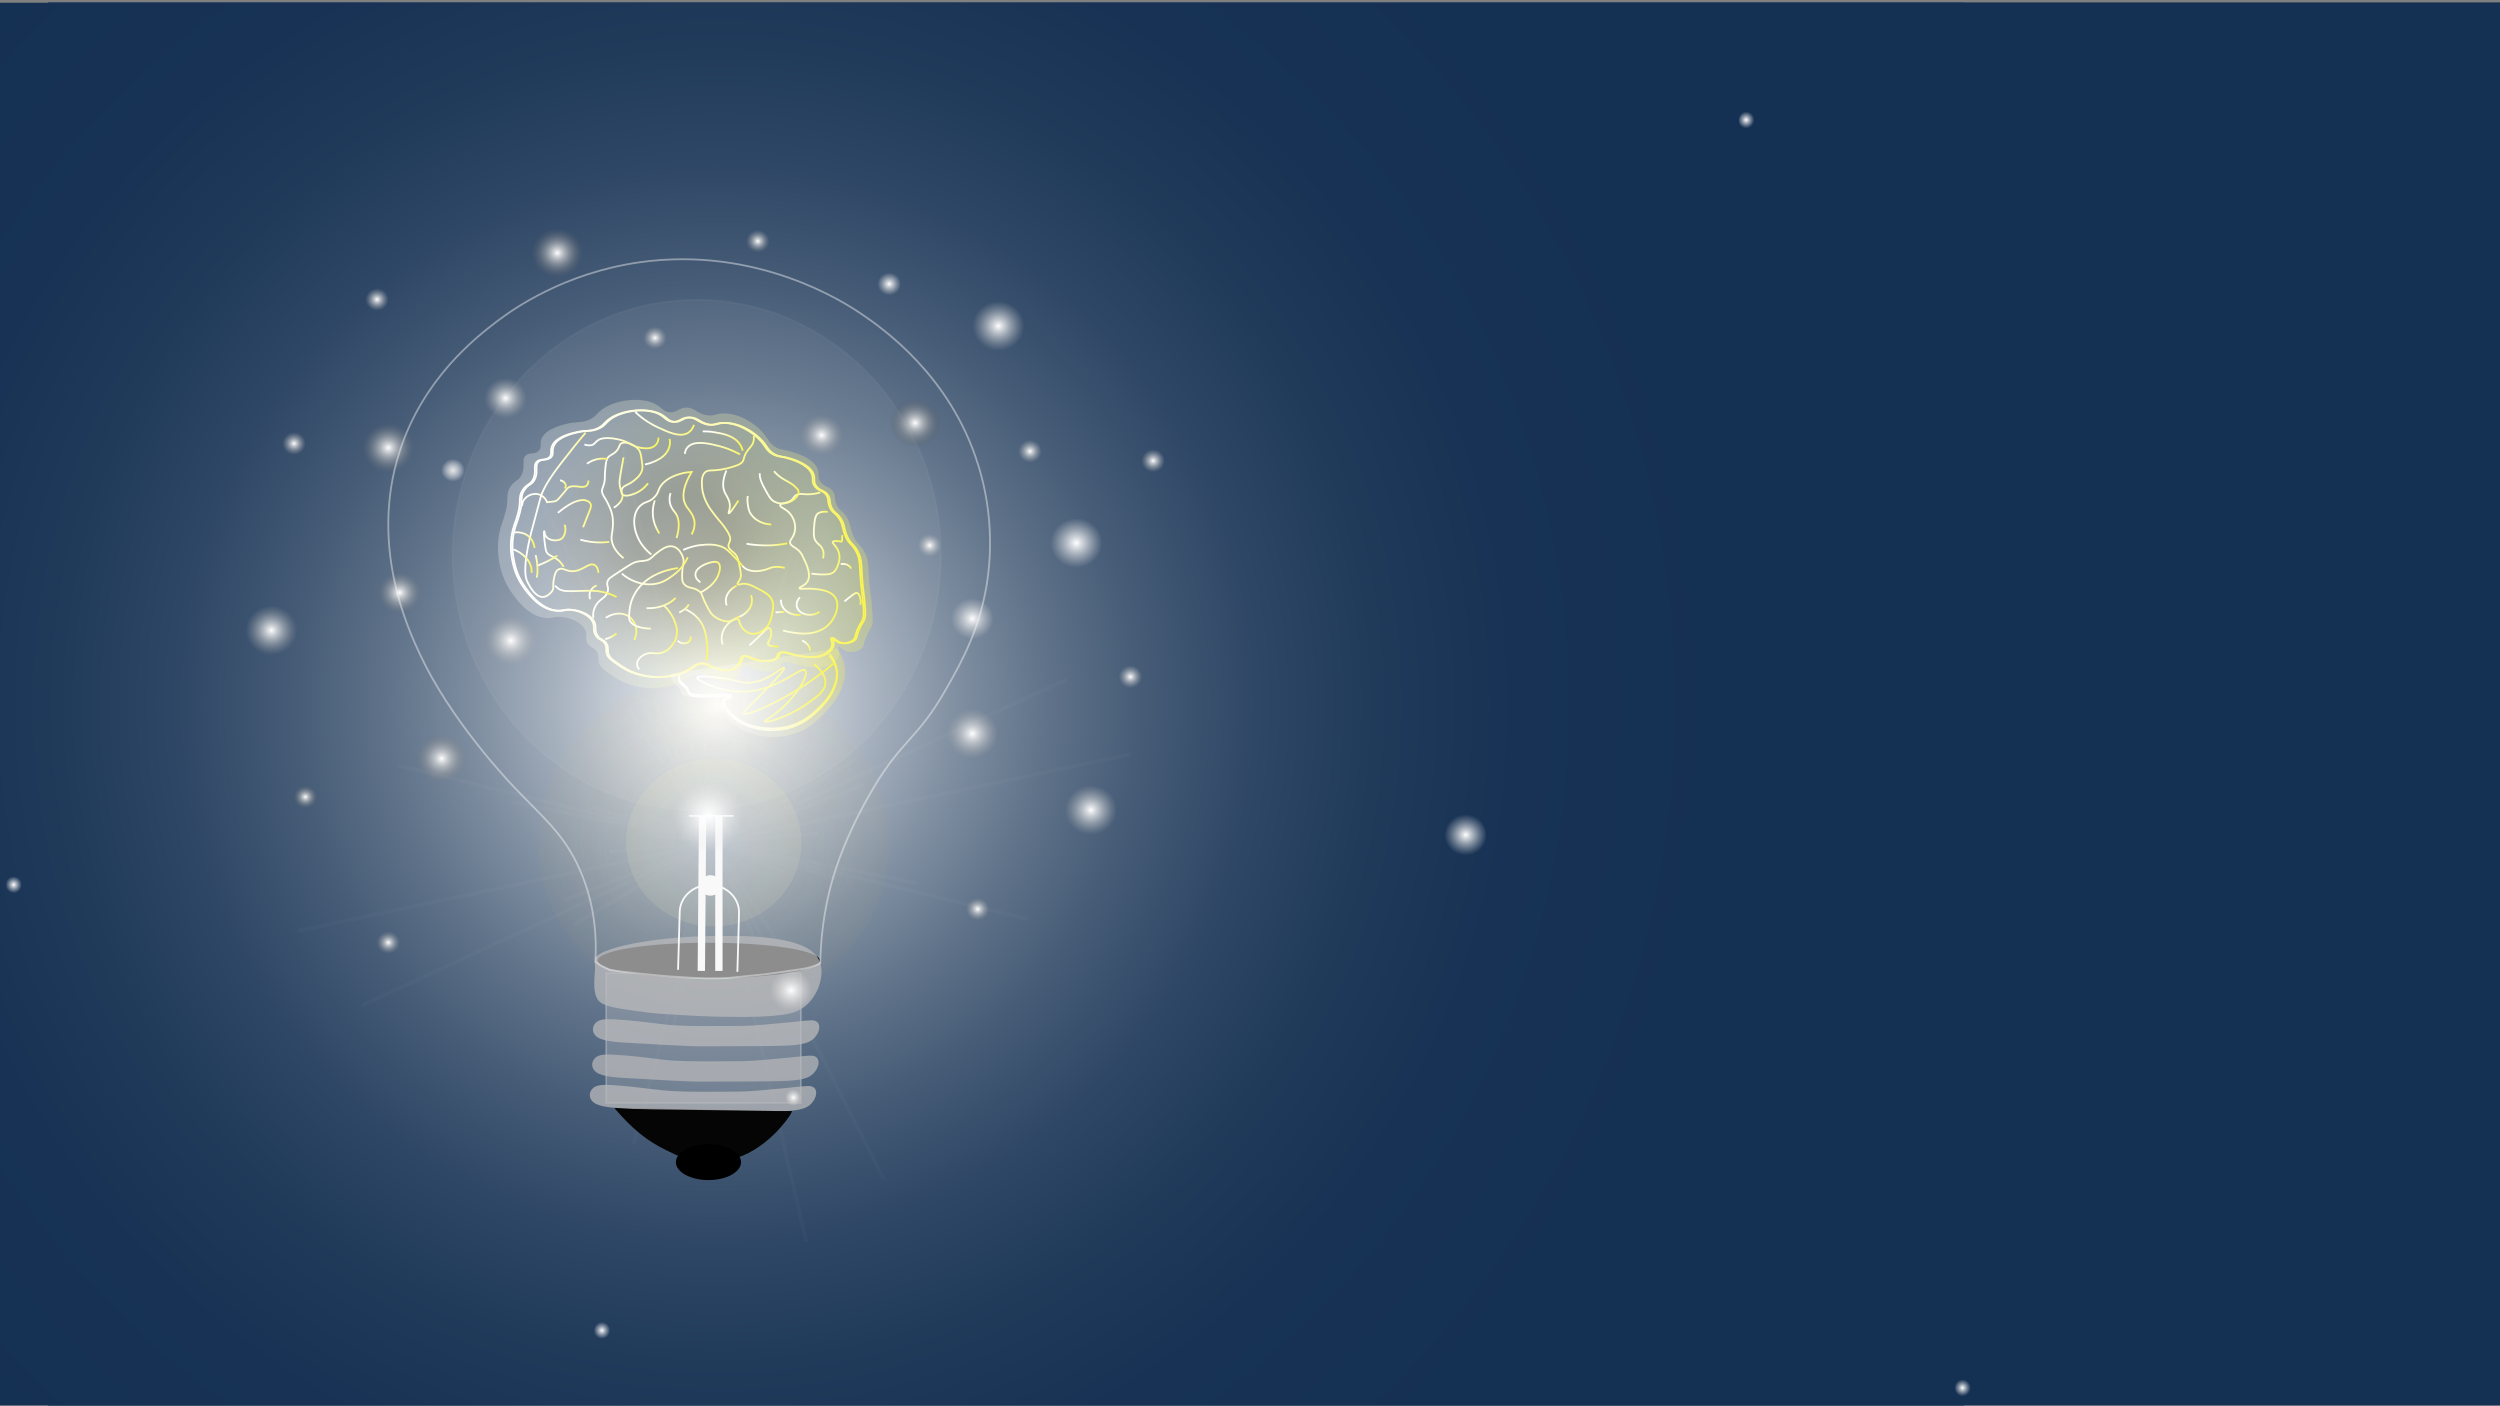 <?xml version="1.0" encoding="utf-8"?>
<!-- Generator: Adobe Illustrator 23.0.1, SVG Export Plug-In . SVG Version: 6.00 Build 0)  -->
<svg version="1.1" id="Camada_1" xmlns="http://www.w3.org/2000/svg" xmlns:xlink="http://www.w3.org/1999/xlink" x="0px" y="0px"
	 viewBox="0 0 1366 768" style="enable-background:new 0 0 1366 768;" xml:space="preserve">
<rect x="0" y="0" width="1366" height="768" fill="#808080" stroke="none"/>
<style type="text/css">
	.st0{fill:#143052;}
	.st1{fill:url(#SVGID_1_);}
	.st2{opacity:9.000000e-02;}
	.st3{opacity:0.54;fill:#FCFCFC;stroke:#FFFFFF;stroke-miterlimit:10;enable-background:new    ;}
	.st4{opacity:0.75;}
	.st5{opacity:0.39;fill:#C6C6C6;stroke:#F2F2F7;stroke-miterlimit:10;enable-background:new    ;}
	.st6{opacity:0.25;fill:url(#SVGID_2_);enable-background:new    ;}
	.st7{fill:none;}
	.st8{fill:url(#SVGID_3_);}
	.st9{fill:url(#SVGID_4_);}
	.st10{fill:url(#SVGID_5_);}
	.st11{fill:url(#SVGID_6_);}
	.st12{fill:url(#SVGID_7_);}
	.st13{fill:url(#SVGID_8_);}
	.st14{fill:url(#SVGID_9_);}
	.st15{fill:url(#SVGID_10_);}
	.st16{fill:url(#SVGID_11_);}
	.st17{fill:url(#SVGID_12_);}
	.st18{fill:url(#SVGID_13_);}
	.st19{fill:url(#SVGID_14_);}
	.st20{fill:url(#SVGID_15_);}
	.st21{fill:url(#SVGID_16_);}
	.st22{fill:url(#SVGID_17_);}
	.st23{fill:url(#SVGID_18_);}
	.st24{fill:url(#SVGID_19_);}
	.st25{fill:url(#SVGID_20_);}
	.st26{fill:url(#SVGID_21_);}
	.st27{fill:url(#SVGID_22_);}
	.st28{fill:url(#SVGID_23_);}
	.st29{fill:url(#SVGID_24_);}
	.st30{fill:url(#SVGID_25_);}
	.st31{fill:url(#SVGID_26_);}
	.st32{fill:url(#SVGID_27_);}
	.st33{fill:url(#SVGID_28_);}
	.st34{fill:url(#SVGID_29_);}
	.st35{opacity:0.74;}
	.st36{opacity:0.15;fill:url(#SVGID_30_);enable-background:new    ;}
	.st37{opacity:0.17;fill:url(#SVGID_31_);enable-background:new    ;}
	.st38{opacity:3.000000e-02;fill:none;stroke:#FFFFFF;stroke-width:2;stroke-miterlimit:10;enable-background:new    ;}
	.st39{fill:#050505;}
	.st40{opacity:0.75;fill:#B9B9BA;enable-background:new    ;}
	.st41{opacity:0.72;fill:#B9B9BA;enable-background:new    ;}
	.st42{fill:none;stroke:url(#SVGID_32_);stroke-miterlimit:10;}
	.st43{fill:none;stroke:url(#SVGID_33_);stroke-miterlimit:10;}
	.st44{fill:none;stroke:url(#SVGID_34_);stroke-miterlimit:10;}
	.st45{fill:none;stroke:url(#SVGID_35_);stroke-miterlimit:10;}
	.st46{fill:none;stroke:url(#SVGID_36_);stroke-miterlimit:10;}
	.st47{fill:none;stroke:url(#SVGID_37_);stroke-miterlimit:10;}
	.st48{fill:none;stroke:url(#SVGID_38_);stroke-miterlimit:10;}
	.st49{fill:none;stroke:url(#SVGID_39_);stroke-miterlimit:10;}
	.st50{fill:none;stroke:url(#SVGID_40_);stroke-miterlimit:10;}
	.st51{fill:none;stroke:url(#SVGID_41_);stroke-miterlimit:10;}
	.st52{fill:none;stroke:url(#SVGID_42_);stroke-miterlimit:10;}
	.st53{fill:none;stroke:url(#SVGID_43_);stroke-miterlimit:10;}
	.st54{fill:none;stroke:url(#SVGID_44_);stroke-miterlimit:10;}
	.st55{fill:none;stroke:url(#SVGID_45_);stroke-miterlimit:10;}
	.st56{fill:none;stroke:url(#SVGID_46_);stroke-miterlimit:10;}
	.st57{fill:none;stroke:url(#SVGID_47_);stroke-miterlimit:10;}
	.st58{fill:none;stroke:url(#SVGID_48_);stroke-miterlimit:10;}
	.st59{fill:none;stroke:url(#SVGID_49_);stroke-miterlimit:10;}
	.st60{fill:none;stroke:url(#SVGID_50_);stroke-miterlimit:10;}
	.st61{fill:none;stroke:url(#SVGID_51_);stroke-miterlimit:10;}
	.st62{fill:none;stroke:url(#SVGID_52_);stroke-miterlimit:10;}
	.st63{fill:none;stroke:url(#SVGID_53_);stroke-miterlimit:10;}
	.st64{fill:none;stroke:url(#SVGID_54_);stroke-miterlimit:10;}
	.st65{fill:none;stroke:url(#SVGID_55_);stroke-miterlimit:10;}
	.st66{fill:none;stroke:url(#SVGID_56_);stroke-miterlimit:10;}
	.st67{fill:none;stroke:url(#SVGID_57_);stroke-miterlimit:10;}
	.st68{fill:none;stroke:url(#SVGID_58_);stroke-miterlimit:10;}
	.st69{fill:none;stroke:url(#SVGID_59_);stroke-miterlimit:10;}
	.st70{fill:none;stroke:url(#SVGID_60_);stroke-miterlimit:10;}
	.st71{fill:none;stroke:url(#SVGID_61_);stroke-miterlimit:10;}
	.st72{fill:none;stroke:url(#SVGID_62_);stroke-miterlimit:10;}
	.st73{opacity:0.26;fill:url(#SVGID_63_);enable-background:new    ;}
	.st74{fill:none;stroke:url(#SVGID_64_);stroke-miterlimit:10;}
	.st75{fill:none;stroke:url(#SVGID_65_);stroke-miterlimit:10;}
	.st76{fill:none;stroke:url(#SVGID_66_);stroke-miterlimit:10;}
	.st77{fill:none;stroke:url(#SVGID_67_);stroke-miterlimit:10;}
	.st78{fill:none;stroke:url(#SVGID_68_);stroke-miterlimit:10;}
	.st79{fill:none;stroke:url(#SVGID_69_);stroke-miterlimit:10;}
	.st80{fill:none;stroke:url(#SVGID_70_);stroke-miterlimit:10;}
	.st81{fill:none;stroke:url(#SVGID_71_);stroke-miterlimit:10;}
	.st82{fill:none;stroke:url(#SVGID_72_);stroke-miterlimit:10;}
	.st83{fill:none;stroke:url(#SVGID_73_);stroke-miterlimit:10;}
	.st84{fill:none;stroke:url(#SVGID_74_);stroke-miterlimit:10;}
	.st85{fill:none;stroke:url(#SVGID_75_);stroke-miterlimit:10;}
	.st86{fill:#070707;}
	.st87{fill:none;stroke:url(#SVGID_76_);stroke-miterlimit:10;}
	.st88{fill:none;stroke:url(#SVGID_77_);stroke-miterlimit:10;}
	.st89{fill:none;stroke:url(#SVGID_78_);stroke-miterlimit:10;}
	.st90{fill:none;stroke:url(#SVGID_79_);stroke-miterlimit:10;}
	.st91{fill:none;stroke:url(#SVGID_80_);stroke-miterlimit:10;}
	.st92{fill:none;stroke:url(#SVGID_81_);stroke-miterlimit:10;}
	.st93{fill:none;stroke:url(#SVGID_82_);stroke-miterlimit:10;}
	.st94{fill:none;stroke:url(#SVGID_83_);stroke-miterlimit:10;}
	.st95{fill:none;stroke:url(#SVGID_84_);stroke-miterlimit:10;}
	.st96{fill:none;stroke:url(#SVGID_85_);stroke-miterlimit:10;}
	.st97{fill:none;stroke:url(#SVGID_86_);stroke-miterlimit:10;}
	.st98{fill:none;stroke:url(#SVGID_87_);stroke-miterlimit:10;}
	.st99{fill:none;stroke:#898989;stroke-miterlimit:10;}
	.st100{fill:none;stroke:#F9F9F9;stroke-width:4;stroke-miterlimit:10;}
	.st101{fill:#F9F9F9;}
	.st102{fill:none;stroke:#F9F9F9;stroke-miterlimit:10;}
	.st103{fill:none;stroke:#F7F8F9;stroke-miterlimit:10;}
	.st104{opacity:0.43;fill:none;stroke:#F9F9F9;stroke-miterlimit:10;enable-background:new    ;}
	.st105{fill:none;stroke:url(#SVGID_88_);stroke-miterlimit:10;}
	.st106{fill:none;stroke:url(#SVGID_89_);stroke-miterlimit:10;}
	.st107{opacity:0.3;fill:url(#SVGID_90_);enable-background:new    ;}
	.st108{fill:url(#SVGID_91_);}
	.st109{fill:none;stroke:url(#SVGID_92_);stroke-miterlimit:10;}
	.st110{fill:url(#SVGID_93_);}
	.st111{fill:url(#SVGID_94_);}
	.st112{fill:url(#SVGID_95_);}
	.st113{fill:url(#SVGID_96_);}
	.st114{fill:url(#SVGID_97_);}
	.st115{fill:url(#SVGID_98_);}
	.st116{fill:url(#SVGID_99_);}
</style>
<g>
	<g>
		<g id="Camada_3_3_">
			<g id="XMLID_1_">
				<g>
					<rect x="26.3" y="1.3" class="st0" width="1340.8" height="767.4"/>
				</g>
			</g>
		</g>
		<g>
			<g id="Camada_3_2_">
				
					<radialGradient id="SVGID_1_" cx="390.746" cy="383.034" r="556.276" gradientTransform="matrix(0.993 0 0 -0.996 3.889 766.375)" gradientUnits="userSpaceOnUse">
					<stop  offset="0" style="stop-color:#FFFFFF"/>
					<stop  offset="6.399363e-02" style="stop-color:#D6DBE1"/>
					<stop  offset="0.147" style="stop-color:#A9B3C0"/>
					<stop  offset="0.235" style="stop-color:#8190A2"/>
					<stop  offset="0.328" style="stop-color:#5F7289"/>
					<stop  offset="0.427" style="stop-color:#445A75"/>
					<stop  offset="0.533" style="stop-color:#2F4766"/>
					<stop  offset="0.651" style="stop-color:#203A5A"/>
					<stop  offset="0.79" style="stop-color:#173254"/>
					<stop  offset="1" style="stop-color:#143052"/>
				</radialGradient>
				<path class="st1" d="M-1,1.5V768c0,0.2,0,0.3,0,0.4h1074V1.5H-1z"/>
			</g>
		</g>
		<g>
			<g>
				<g id="Camada_4" class="st2">
					<ellipse class="st3" cx="380.7" cy="303.3" rx="133.3" ry="139.4"/>
				</g>
				<g id="Camada_9" class="st4">
					<rect x="331.2" y="531.7" class="st5" width="106.4" height="71"/>
				</g>
				<g id="Camada_5">
					<g>
						
							<radialGradient id="SVGID_2_" cx="333.585" cy="280.322" r="180.039" gradientTransform="matrix(0.88 0 0 0.843 79.312 58.901)" gradientUnits="userSpaceOnUse">
							<stop  offset="0.162" style="stop-color:#231B08"/>
							<stop  offset="0.481" style="stop-color:#5C4815;stop-opacity:0"/>
							<stop  offset="0.8" style="stop-color:#5E4915;stop-opacity:0"/>
							<stop  offset="1" style="stop-color:#000000;stop-opacity:0"/>
						</radialGradient>
						<ellipse class="st6" cx="372.8" cy="295.1" rx="158.4" ry="151.7"/>
						<path class="st7" d="M402.8,238.9"/>
					</g>
					
						<radialGradient id="SVGID_3_" cx="478.123" cy="563.41" r="16.11" gradientTransform="matrix(0.88 0 0 -0.843 79.312 706.029)" gradientUnits="userSpaceOnUse">
						<stop  offset="0" style="stop-color:#FFFFFF"/>
						<stop  offset="1" style="stop-color:#4F4F4F;stop-opacity:0"/>
					</radialGradient>
					<ellipse class="st8" cx="500" cy="231.3" rx="14.2" ry="13.6"/>
					
						<radialGradient id="SVGID_4_" cx="611.767" cy="398.877" r="7.357" gradientTransform="matrix(0.88 0 0 -0.843 79.312 706.029)" gradientUnits="userSpaceOnUse">
						<stop  offset="0" style="stop-color:#FFFFFF"/>
						<stop  offset="1" style="stop-color:#ADADAD;stop-opacity:0"/>
					</radialGradient>
					<ellipse class="st9" cx="617.6" cy="369.9" rx="6.2" ry="6.5"/>
					
						<radialGradient id="SVGID_5_" cx="99.52" cy="320.986" r="7.358" gradientTransform="matrix(0.88 0 0 -0.843 79.312 706.029)" gradientUnits="userSpaceOnUse">
						<stop  offset="0" style="stop-color:#FFFFFF"/>
						<stop  offset="1" style="stop-color:#737373;stop-opacity:0"/>
					</radialGradient>
					<ellipse class="st10" cx="166.9" cy="435.6" rx="6.2" ry="6.5"/>
					
						<radialGradient id="SVGID_6_" cx="151.005" cy="226.596" r="7.347" gradientTransform="matrix(0.88 0 0 -0.843 79.312 706.029)" gradientUnits="userSpaceOnUse">
						<stop  offset="0" style="stop-color:#FFFFFF"/>
						<stop  offset="1" style="stop-color:#919191;stop-opacity:0"/>
					</radialGradient>
					<ellipse class="st11" cx="212.2" cy="515.1" rx="6.2" ry="6.5"/>
					
						<radialGradient id="SVGID_7_" cx="92.47" cy="550.055" r="7.358" gradientTransform="matrix(0.88 0 0 -0.843 79.312 706.029)" gradientUnits="userSpaceOnUse">
						<stop  offset="0" style="stop-color:#FFFFFF"/>
						<stop  offset="1" style="stop-color:#A6A6A6;stop-opacity:0"/>
					</radialGradient>
					<ellipse class="st12" cx="160.7" cy="242.5" rx="6.2" ry="6.5"/>
					
						<radialGradient id="SVGID_8_" cx="516.922" cy="248.274" r="7.355" gradientTransform="matrix(0.88 0 0 -0.843 79.312 706.029)" gradientUnits="userSpaceOnUse">
						<stop  offset="0" style="stop-color:#FFFFFF"/>
						<stop  offset="1" style="stop-color:#9E9E9E;stop-opacity:0"/>
					</radialGradient>
					<ellipse class="st13" cx="534.1" cy="496.8" rx="6.2" ry="6.5"/>
					
						<radialGradient id="SVGID_9_" cx="191.123" cy="532.731" r="7.358" gradientTransform="matrix(0.88 0 0 -0.843 79.312 706.029)" gradientUnits="userSpaceOnUse">
						<stop  offset="3.265474e-02" style="stop-color:#E2E2E2"/>
						<stop  offset="0.121" style="stop-color:#E6E6E6;stop-opacity:0.908"/>
						<stop  offset="0.636" style="stop-color:#F8F8F8;stop-opacity:0.377"/>
						<stop  offset="1" style="stop-color:#FFFFFF;stop-opacity:0"/>
					</radialGradient>
					<ellipse class="st14" cx="247.5" cy="257.1" rx="6.2" ry="6.5"/>
					
						<radialGradient id="SVGID_10_" cx="549.43" cy="545.031" r="7.355" gradientTransform="matrix(0.88 0 0 -0.843 79.312 706.029)" gradientUnits="userSpaceOnUse">
						<stop  offset="0" style="stop-color:#FFFFFF"/>
						<stop  offset="1" style="stop-color:#B0B0B0;stop-opacity:0"/>
					</radialGradient>
					<ellipse class="st15" cx="562.7" cy="246.8" rx="6.2" ry="6.5"/>
					
						<radialGradient id="SVGID_11_" cx="487.123" cy="484.031" r="7.358" gradientTransform="matrix(0.88 0 0 -0.843 79.312 706.029)" gradientUnits="userSpaceOnUse">
						<stop  offset="0" style="stop-color:#FFFFFF"/>
						<stop  offset="0.994" style="stop-color:#BABABA;stop-opacity:0"/>
					</radialGradient>
					<ellipse class="st16" cx="507.9" cy="298.2" rx="6.2" ry="6.5"/>
					
						<radialGradient id="SVGID_12_" cx="625.894" cy="538.879" r="7.358" gradientTransform="matrix(0.88 0 0 -0.843 79.312 706.029)" gradientUnits="userSpaceOnUse">
						<stop  offset="0" style="stop-color:#FFFFFF"/>
						<stop  offset="1" style="stop-color:#B3B3B3;stop-opacity:0"/>
					</radialGradient>
					<ellipse class="st17" cx="630" cy="252" rx="6.2" ry="6.5"/>
					
						<radialGradient id="SVGID_13_" cx="143.997" cy="643.401" r="7.36" gradientTransform="matrix(0.88 0 0 -0.843 79.312 706.029)" gradientUnits="userSpaceOnUse">
						<stop  offset="0" style="stop-color:#FFFFFF"/>
						<stop  offset="0.989" style="stop-color:#ADADAD;stop-opacity:0"/>
					</radialGradient>
					<ellipse class="st18" cx="206" cy="163.9" rx="6.2" ry="6.5"/>
					
						<radialGradient id="SVGID_14_" cx="316.575" cy="618.518" r="7.358" gradientTransform="matrix(0.88 0 0 -0.843 79.312 706.029)" gradientUnits="userSpaceOnUse">
						<stop  offset="0" style="stop-color:#FFFFFF"/>
						<stop  offset="1" style="stop-color:#A6A6A6;stop-opacity:0"/>
					</radialGradient>
					<ellipse class="st19" cx="357.8" cy="184.9" rx="6.2" ry="6.5"/>
					
						<radialGradient id="SVGID_15_" cx="462.023" cy="653.471" r="7.353" gradientTransform="matrix(0.88 0 0 -0.843 79.312 706.029)" gradientUnits="userSpaceOnUse">
						<stop  offset="0" style="stop-color:#FFFFFF"/>
						<stop  offset="1" style="stop-color:#DBDBDB;stop-opacity:0"/>
					</radialGradient>
					<ellipse class="st20" cx="485.8" cy="155.4" rx="6.2" ry="6.5"/>
					
						<radialGradient id="SVGID_16_" cx="380.414" cy="681.231" r="7.363" gradientTransform="matrix(0.88 0 0 -0.843 79.312 706.029)" gradientUnits="userSpaceOnUse">
						<stop  offset="0" style="stop-color:#FFFFFF"/>
						<stop  offset="1" style="stop-color:#969696;stop-opacity:0"/>
					</radialGradient>
					<ellipse class="st21" cx="414" cy="132" rx="6.2" ry="6.5"/>
				</g>
				<g id="Camada_11">
				</g>
				<g id="Camada_6">
					
						<radialGradient id="SVGID_17_" cx="513.626" cy="362.01" r="16.109" gradientTransform="matrix(0.88 0 0 -0.843 79.312 706.029)" gradientUnits="userSpaceOnUse">
						<stop  offset="0" style="stop-color:#FFFFFF"/>
						<stop  offset="1" style="stop-color:#ABABAB;stop-opacity:0"/>
					</radialGradient>
					<ellipse class="st22" cx="531.2" cy="401" rx="14.2" ry="13.6"/>
					
						<radialGradient id="SVGID_18_" cx="513.626" cy="436.541" r="13.354" gradientTransform="matrix(0.88 0 0 -0.843 79.312 706.029)" gradientUnits="userSpaceOnUse">
						<stop  offset="0" style="stop-color:#FFFFFF"/>
						<stop  offset="1" style="stop-color:#D1D1D1;stop-opacity:0"/>
					</radialGradient>
					<ellipse class="st23" cx="531.2" cy="338.2" rx="11.3" ry="11.7"/>
					
						<radialGradient id="SVGID_19_" cx="578.186" cy="485.59" r="16.1" gradientTransform="matrix(0.88 0 0 -0.843 79.312 706.029)" gradientUnits="userSpaceOnUse">
						<stop  offset="0" style="stop-color:#FFFFFF"/>
						<stop  offset="1" style="stop-color:#DEDEDE;stop-opacity:0"/>
					</radialGradient>
					<ellipse class="st24" cx="588" cy="296.9" rx="14.2" ry="13.6"/>
					
						<radialGradient id="SVGID_20_" cx="529.807" cy="626.231" r="16.101" gradientTransform="matrix(0.88 0 0 -0.843 79.312 706.029)" gradientUnits="userSpaceOnUse">
						<stop  offset="0" style="stop-color:#FFFFFF"/>
						<stop  offset="1" style="stop-color:#C2C2C2;stop-opacity:0"/>
					</radialGradient>
					<ellipse class="st25" cx="545.4" cy="178.4" rx="14.2" ry="13.6"/>
					
						<radialGradient id="SVGID_21_" cx="227.123" cy="422.299" r="16.121" gradientTransform="matrix(0.88 0 0 -0.843 79.312 706.029)" gradientUnits="userSpaceOnUse">
						<stop  offset="0" style="stop-color:#FFFFFF"/>
						<stop  offset="1" style="stop-color:#ABABAB;stop-opacity:0"/>
					</radialGradient>
					<ellipse class="st26" cx="279.1" cy="350.2" rx="14.2" ry="13.6"/>
					
						<radialGradient id="SVGID_22_" cx="158.053" cy="453.394" r="13.345" gradientTransform="matrix(0.88 0 0 -0.843 79.312 706.029)" gradientUnits="userSpaceOnUse">
						<stop  offset="0" style="stop-color:#FFFFFF"/>
						<stop  offset="1" style="stop-color:#808080;stop-opacity:0"/>
					</radialGradient>
					<ellipse class="st27" cx="218.4" cy="324" rx="11.3" ry="11.7"/>
					
						<radialGradient id="SVGID_23_" cx="78.413" cy="428.945" r="16.097" gradientTransform="matrix(0.88 0 0 -0.843 79.312 706.029)" gradientUnits="userSpaceOnUse">
						<stop  offset="0" style="stop-color:#FFFFFF"/>
						<stop  offset="1" style="stop-color:#A6A6A6;stop-opacity:0"/>
					</radialGradient>
					<ellipse class="st28" cx="148.3" cy="344.6" rx="14.2" ry="13.6"/>
					
						<radialGradient id="SVGID_24_" cx="420.023" cy="555.431" r="13.361" gradientTransform="matrix(0.88 0 0 -0.843 79.312 706.029)" gradientUnits="userSpaceOnUse">
						<stop  offset="0" style="stop-color:#FFFFFF"/>
						<stop  offset="1" style="stop-color:#949494;stop-opacity:0"/>
					</radialGradient>
					<ellipse class="st29" cx="448.9" cy="238" rx="11.3" ry="11.7"/>
					
						<radialGradient id="SVGID_25_" cx="223.823" cy="579.432" r="13.358" gradientTransform="matrix(0.88 0 0 -0.843 79.312 706.029)" gradientUnits="userSpaceOnUse">
						<stop  offset="0" style="stop-color:#FFFFFF"/>
						<stop  offset="0.994" style="stop-color:#A6A6A6;stop-opacity:0"/>
					</radialGradient>
					<ellipse class="st30" cx="276.2" cy="217.8" rx="11.3" ry="11.7"/>
					
						<radialGradient id="SVGID_26_" cx="151.005" cy="547.27" r="16.11" gradientTransform="matrix(0.88 0 0 -0.843 79.312 706.029)" gradientUnits="userSpaceOnUse">
						<stop  offset="0" style="stop-color:#FFFFFF"/>
						<stop  offset="1" style="stop-color:#757575;stop-opacity:0"/>
					</radialGradient>
					<ellipse class="st31" cx="212.2" cy="244.9" rx="14.2" ry="13.6"/>
					
						<radialGradient id="SVGID_27_" cx="184.078" cy="345.908" r="16.1" gradientTransform="matrix(0.88 0 0 -0.843 79.312 706.029)" gradientUnits="userSpaceOnUse">
						<stop  offset="0" style="stop-color:#FFFFFF"/>
						<stop  offset="1" style="stop-color:#737373;stop-opacity:0"/>
					</radialGradient>
					<ellipse class="st32" cx="241.3" cy="414.6" rx="14.2" ry="13.6"/>
					
						<radialGradient id="SVGID_28_" cx="255.954" cy="673.588" r="16.091" gradientTransform="matrix(0.88 0 0 -0.843 79.312 706.029)" gradientUnits="userSpaceOnUse">
						<stop  offset="0" style="stop-color:#FFFFFF"/>
						<stop  offset="1" style="stop-color:#696969;stop-opacity:0"/>
					</radialGradient>
					<ellipse class="st33" cx="304.5" cy="138.5" rx="14.2" ry="13.6"/>
					
						<radialGradient id="SVGID_29_" cx="587.245" cy="312.52" r="16.109" gradientTransform="matrix(0.88 0 0 -0.843 79.312 706.029)" gradientUnits="userSpaceOnUse">
						<stop  offset="0" style="stop-color:#FFFFFF"/>
						<stop  offset="1" style="stop-color:#BABABA;stop-opacity:0"/>
					</radialGradient>
					<ellipse class="st34" cx="596" cy="442.7" rx="14.2" ry="13.6"/>
				</g>
				<g id="Camada_3_1_">
					<g class="st35">
						<line class="st7" x1="390" y1="460.4" x2="419.2" y2="496.8"/>
						<ellipse class="st7" cx="390" cy="460.4" rx="39.9" ry="38.3"/>
						<ellipse class="st7" cx="390" cy="460.4" rx="47.9" ry="45.8"/>
						<polyline class="st7" points="390,460.4 162.5,508.7 390,460.4 617.6,412.1 390,460.4 339.6,242.5 390,460.4 440.5,678.4 
							390,460.4 350.1,443.8 390,460.4 429.9,477.1 390,460.4 407.4,422.2 390,460.4 372.7,498.5 390,460.4 332.9,465.3 390,460.4 
							447.2,455.5 390,460.4 384.9,405.7 390,460.4 395.2,515.1 390,460.4 279.1,438.1 390,460.4 501,482.6 390,460.4 413.2,354.1 
							390,460.4 366.8,566.7 390,460.4 197.4,549.5 390,460.4 582.7,371.3 390,460.4 297,275.9 390,460.4 483.1,644.9 390,460.4 
							347.3,455.4 390,460.4 432.7,465.4 390,460.4 395.3,419.5 390,460.4 384.8,501.2 390,460.4 388.5,461.5 390,460.4 
							391.6,459.3 390,460.4 388.9,458.9 390,460.4 391.2,461.9 390,460.4 217.8,418.3 390,460.4 562.3,502.4 390,460.4 
							433.9,295.5 390,460.4 346.1,625.4 390,460.4 323.2,441.2 390,460.4 456.8,479.6 390,460.4 410.1,396.4 390,460.4 
							369.9,524.3 390,460.4 380,456.2 390,460.4 400.1,464.6 390,460.4 394.4,450.8 390,460.4 385.6,470.1 390,460.4 307.6,492.1 
							390,460.4 472.4,428.7 390,460.4 356.9,381.5 390,460.4 423.2,539.3 390,460.4 388.5,461.2 390,460.4 391.6,459.5 390,460.4 
							389.1,458.9 390,460.4 390.9,461.9 390,460.4 342,445.3 390,460.4 438,475.5 390,460.4 405.7,414.4 390,460.4 374.2,506.4 
							390,460.4 388,463.3 390,460.4 392.1,457.5 390,460.4 387,458.4 390,460.4 393.1,462.4 390,460.4 313.2,505.4 390,460.4 
							466.8,415.5 390,460.4 343.1,386.8 390,460.4 437,533.9 						"/>
						
							<radialGradient id="SVGID_30_" cx="353.135" cy="291.514" r="108.918" gradientTransform="matrix(0.88 0 0 -0.843 79.312 706.029)" gradientUnits="userSpaceOnUse">
							<stop  offset="0" style="stop-color:#FFFFFF"/>
							<stop  offset="0.399" style="stop-color:#FEE9A8;stop-opacity:0.68"/>
							<stop  offset="0.812" style="stop-color:#FCD454;stop-opacity:0.351"/>
							<stop  offset="1" style="stop-color:#FCCC32;stop-opacity:0.2"/>
						</radialGradient>
						<ellipse class="st36" cx="390" cy="460.4" rx="95.8" ry="91.8"/>
						
							<radialGradient id="SVGID_31_" cx="353.135" cy="291.514" r="54.4" gradientTransform="matrix(0.88 0 0 -0.843 79.312 706.029)" gradientUnits="userSpaceOnUse">
							<stop  offset="0" style="stop-color:#FFFFFF"/>
							<stop  offset="1" style="stop-color:#F7F2BA"/>
						</radialGradient>
						<ellipse class="st37" cx="390" cy="460.4" rx="47.9" ry="45.8"/>
						<polyline class="st38" points="390,460.4 162.5,508.7 390,460.4 617.6,412.1 390,460.4 339.6,242.5 390,460.4 440.5,678.4 
							390,460.4 350.1,443.8 390,460.4 429.9,477.1 390,460.4 407.4,422.2 390,460.4 372.7,498.5 390,460.4 332.9,465.3 390,460.4 
							447.2,455.5 390,460.4 384.9,405.7 390,460.4 395.2,515.1 390,460.4 279.1,438.1 390,460.4 501,482.6 390,460.4 413.2,354.1 
							390,460.4 366.8,566.7 390,460.4 197.4,549.5 390,460.4 582.7,371.3 390,460.4 297,275.9 390,460.4 483.1,644.9 390,460.4 
							347.3,455.4 390,460.4 432.7,465.4 390,460.4 395.3,419.5 390,460.4 384.8,501.2 390,460.4 388.5,461.5 390,460.4 
							391.6,459.3 390,460.4 388.9,458.9 390,460.4 391.2,461.9 390,460.4 217.8,418.3 390,460.4 562.3,502.4 390,460.4 
							433.9,295.5 390,460.4 346.1,625.4 390,460.4 323.2,441.2 390,460.4 456.8,479.6 390,460.4 410.1,396.4 390,460.4 
							369.9,524.3 390,460.4 380,456.2 390,460.4 400.1,464.6 390,460.4 394.4,450.8 390,460.4 385.6,470.1 390,460.4 307.6,492.1 
							390,460.4 472.4,428.7 390,460.4 356.9,381.5 390,460.4 423.2,539.3 390,460.4 388.5,461.2 390,460.4 391.6,459.5 390,460.4 
							389.1,458.9 390,460.4 390.9,461.9 390,460.4 342,445.3 390,460.4 438,475.5 390,460.4 405.7,414.4 390,460.4 374.2,506.4 
							390,460.4 388,463.3 390,460.4 392.1,457.5 390,460.4 387,458.4 390,460.4 393.1,462.4 390,460.4 313.2,505.4 390,460.4 
							466.8,415.5 390,460.4 343.1,386.8 390,460.4 437,533.9 						"/>
					</g>
				</g>
				<path class="st39" d="M432.8,607.2c-1.2,0.9-2.6,1.9-4.1,2.7c-26.7,15.6-79.5,9.9-93.1-4.6"/>
				<path class="st40" d="M341.7,557.4c-9.3-0.8-13-0.8-15.4,0.8c-2.6,1.8-3,5-1.3,7.2c2.6,3.5,10.4,4,20.2,4.5
					c32.2,1.9,36.4,1.8,36.4,1.8c48-0.3,58.2,0.8,63.3-4.5c2.8-2.9,3.9-7.2,1.3-9c-1.7-1.2-4.2-0.7-15,0.4
					c-11.9,1.2-18,1.6-19.6,1.7c-4.9,0.3-8.4,0.3-15.6,0.3c-16.7,0.1-25,0.1-34.2-1C356.3,559,351.6,558.2,341.7,557.4z"/>
				<path class="st41" d="M341.3,576.7c-9.3-0.8-13-0.8-15.4,0.8c-2.6,1.8-3,5-1.3,7.2c2.6,3.5,10.4,4,20.2,4.5
					c32.2,1.9,36.4,1.8,36.4,1.8c48-0.3,58.2,0.8,63.3-4.5c2.8-2.9,3.9-7.2,1.3-9c-1.7-1.2-4.2-0.7-15,0.4
					c-11.9,1.2-18,1.6-19.6,1.7c-4.9,0.3-8.4,0.3-15.6,0.3c-16.7,0.1-25,0.1-34.2-1C356,578.3,351.3,577.5,341.3,576.7z"/>
				<path class="st40" d="M340,593.3c-9.3-0.8-13-0.8-15.4,0.8c-2.6,1.8-3,5-1.3,7.2c2.6,3.5,10.4,4,20.2,4.5
					c32.2,1.9,36.4,1.8,36.4,1.8c48-0.3,58.2,0.8,63.3-4.5c2.8-2.9,3.9-7.2,1.3-9c-1.7-1.2-4.2-0.7-15,0.4
					c-11.9,1.2-18,1.6-19.6,1.7c-4.9,0.3-8.4,0.3-15.6,0.3c-16.7,0.1-25,0.1-34.2-1C354.6,595,350,594.2,340,593.3z"/>
				<path class="st39" d="M432.8,607.2l-0.9,1.8c-0.7,1.2-13.3,20.5-33.5,24.8c-4.4,0.9-11.4,2.3-19,0.7c-7.3-1.6-15.4-6-20.1-8.5
					c0,0-0.1,0-0.1-0.1c-6.3-3.5-14.1-9.4-23.1-20"/>
				<linearGradient id="SVGID_32_" gradientUnits="userSpaceOnUse" x1="278.621" y1="297.07" x2="472.438" y2="297.07">
					<stop  offset="0" style="stop-color:#FFFFFF"/>
					<stop  offset="0.121" style="stop-color:#FFFFF9"/>
					<stop  offset="0.278" style="stop-color:#FEFEE9"/>
					<stop  offset="0.454" style="stop-color:#FDFCCE"/>
					<stop  offset="0.645" style="stop-color:#FCFAA9"/>
					<stop  offset="0.845" style="stop-color:#FAF77A"/>
					<stop  offset="1" style="stop-color:#F9F450"/>
				</linearGradient>
				<path class="st42" d="M323.4,339c-2.6-3.8-8.3-5.5-11.2-5.7c-1.1-0.2-2.2-0.2-2.2-0.2c-2,0.1-3.3,0.8-5.8,0.6
					c-9.5-0.4-16.2-10-18.6-13.5c-3.8-5.5-4.9-10.4-5.6-13.5c-0.5-2.5-1.7-8.8,0-16.3c0.9-3.9,1.6-4.5,3.1-10.1
					c1.8-6.3-0.1-8.7,2.5-12.5c2.2-3.4,4-2.7,5.6-5.7c2.4-4.7-0.4-8,2.5-10.1c2-1.4,4.1-0.3,6.2-1.9c2.2-1.8,0.4-3.8,1.9-6.7
					c2.2-4.7,10.3-6.6,13-7.2c5.5-1.3,7.1-0.2,11.2-1.9c3.7-1.6,3.8-3.1,6.8-5.3c7-5.1,20.8-6.5,27.9-2.4c2.9,1.7,3.7,3.6,6.8,3.9
					c3.7,0.3,4.8-2.4,8.7-2.4c4.2,0,5.5,3,10.5,3.9c3.5,0.5,4.3-0.8,8.1-0.9c8.1-0.3,16.7,5,21.1,10.1c2.6,3,3,5.3,6.8,7.2
					c2.6,1.3,3.5,0.8,7.4,1.9c2.7,0.8,10.2,3,13,7.7c2,3.5-0.3,5.2,2.5,8.2c2,2.2,3.7,1.6,5.6,3.9c2.1,2.6,0.6,4.2,2.5,7.7
					c1.3,2.4,2.2,2.1,4.3,4.8c3,4,1.9,6.2,4.3,11.1c1.8,3.7,2.8,3.2,5,6.7c3.6,6.1,1.8,9.3,3.7,23.6c0.2,1.4,0.4,2.9,0.6,5.7
					c0.5,5.3,0.4,6.7,0,8.2c-0.5,1.7-1.1,2-2.5,4.8c-2.2,4.3-1.3,5.8-3.1,7.2c-1.8,1.3-4.6,1.9-6.8,1.4c-2.9-0.6-4.3-2.9-5-2.7
					c-0.6,0.3,0.7,2,0.4,4c-0.4,2.2-2.5,3.7-3.4,4.4c-4.9,3.5-13.8,1.6-15.8,1.2c-4.8-0.9-7.7-2.6-9.7-1.4c-1.3,0.8-0.5,1.8-1.9,2.9
					c-2.2,2-7.4,1.8-10.8,0.9c-4-1-5.5-2.8-7.1-2.1c-1.3,0.5-0.9,1.9-2.1,3.9c-0.4,0.5-2,2.8-5,3.6c-3.3,0.9-7-0.5-9.7-1.4
					c-3.2-1.2-3.4-2-5.3-2.1c-3.1-0.2-5.4,1.9-7.7,3.4c-5.8,3.6-12.8,4-16.7,4c-1.1,0.1-5.7,0.1-11.1-1.5c-5.1-1.4-8.3-3.6-10.6-5.2
					c-3.3-2.3-5.1-3.4-5.9-5.3c-1.2-2.8,0.3-4.3-1.6-6.7c-1.3-1.8-2.4-1.4-4-3.1C323.1,344.5,325.7,342.5,323.4,339z"/>
				<linearGradient id="SVGID_33_" gradientUnits="userSpaceOnUse" x1="347.684" y1="348.341" x2="370.404" y2="348.341">
					<stop  offset="0" style="stop-color:#FFFFFF"/>
					<stop  offset="0.121" style="stop-color:#FFFFF9"/>
					<stop  offset="0.278" style="stop-color:#FEFEE9"/>
					<stop  offset="0.454" style="stop-color:#FDFCCE"/>
					<stop  offset="0.645" style="stop-color:#FCFAA9"/>
					<stop  offset="0.845" style="stop-color:#FAF77A"/>
					<stop  offset="1" style="stop-color:#F9F450"/>
				</linearGradient>
				<path class="st43" d="M349.3,365.8c-0.5-0.5-1.2-1.6-1.2-2.9c-0.1-2.4,2.2-4.5,4.6-5.5c3.6-1.5,5.6,0.5,9.5-0.9
					c3.2-1.2,4.8-3.5,5.6-4.7c1.4-1.9,1.8-3.7,1.9-4.7c0.6-3.3-0.4-5.9-1.1-7.7c-1.4-3.7-3.7-6.6-5.8-8.5"/>
				<linearGradient id="SVGID_34_" gradientUnits="userSpaceOnUse" x1="374.575" y1="346.821" x2="387.122" y2="346.821">
					<stop  offset="0" style="stop-color:#FFFFFF"/>
					<stop  offset="0.121" style="stop-color:#FFFFF9"/>
					<stop  offset="0.278" style="stop-color:#FEFEE9"/>
					<stop  offset="0.454" style="stop-color:#FDFCCE"/>
					<stop  offset="0.645" style="stop-color:#FCFAA9"/>
					<stop  offset="0.845" style="stop-color:#FAF77A"/>
					<stop  offset="1" style="stop-color:#F9F450"/>
				</linearGradient>
				<path class="st44" d="M385.9,361c1-4.8,0.7-8.8,0.2-11.5c-0.7-4.3-1.5-8.9-6.1-13c-1.9-1.8-4-2.9-5.4-3.5"/>
				<linearGradient id="SVGID_35_" gradientUnits="userSpaceOnUse" x1="323.603" y1="292.426" x2="422.975" y2="292.426">
					<stop  offset="0" style="stop-color:#FFFFFF"/>
					<stop  offset="0.121" style="stop-color:#FFFFF9"/>
					<stop  offset="0.278" style="stop-color:#FEFEE9"/>
					<stop  offset="0.454" style="stop-color:#FDFCCE"/>
					<stop  offset="0.645" style="stop-color:#FCFAA9"/>
					<stop  offset="0.845" style="stop-color:#FAF77A"/>
					<stop  offset="1" style="stop-color:#F9F450"/>
				</linearGradient>
				<path class="st45" d="M324.2,337.8c-0.4-3.4,0.5-5.6,1.5-7.2c2.2-3.6,5.4-3.9,6.3-7.2c0.9-2.8-1.1-3.7,0.2-6.3
					c0.5-1,1.1-1.4,5.8-4.5c7.4-4.9,8.3-5.3,10.1-5.7c2.7-0.6,3.5-0.1,5.8-0.9c2.4-1,2.6-2.1,5.2-4c2.2-1.7,5.2-3.9,8.1-3.5
					c3.4,0.4,5.6,4.2,6.2,6.9c0.5,2.3-0.4,2.6-0.6,6.7c-0.2,3.9-0.3,5.8,1.2,7.3c2.2,2.4,5,1.2,8.1,3.7c1.8,1.4,1.1,2.2,3.7,7.2
					c1.8,3.5,2.7,5.3,4.8,6.7c0.7,0.5,4.5,3.1,8.3,2.4c2-0.4,3-1.5,4.1-1.1c1.1,0.3,0.8,1.4,1.5,3c0.9,2,3.2,4.5,6.2,5
					c2.9,0.4,5.5-1.3,6.3-1.9c3.4-2.3,4.1-5.5,4.8-8.5c0.7-3.4,1.3-6.2-0.6-9.2c-1.5-2.1-3.4-3.2-7.2-5.1c-3.3-1.8-6.1-3.1-8.9-2.5
					c-0.7,0.2-1.8,0.5-2,0.2c-0.5-0.4,0.4-1.4,1.1-2.5c1.1-1.9,0.6-4-0.2-7.9c-0.6-3-1-4.5-1.9-5.7c-1.7-2.2-3.4-2.4-4-4.4
					c-0.4-1.8,0.8-2.2,0.9-4.4c0-0.8-0.1-2.1-2.9-6.1c-2.2-3.1-3-3.6-5.4-6.7c-1.8-2.4-3.3-4.2-4.6-6.9c-0.9-1.8-2.2-4.7-2.5-8.5
					c-0.2-3.2-0.4-7.2,2.5-8.7c1.6-0.8,2.4-0.1,7.7-0.9c2.6-0.4,4.3-0.9,5-1.1c3.1-0.9,4.8-1.4,6.2-2.5c2-1.7,0.7-2.4,2.9-6
					c1.7-2.6,3-3.1,3.7-5.5c0.4-1.3,0.4-2.5,0.2-3.4"/>
				<linearGradient id="SVGID_36_" gradientUnits="userSpaceOnUse" x1="425.76" y1="307.654" x2="457.874" y2="307.654">
					<stop  offset="0" style="stop-color:#FFFFFF"/>
					<stop  offset="0.121" style="stop-color:#FFFFF9"/>
					<stop  offset="0.278" style="stop-color:#FEFEE9"/>
					<stop  offset="0.454" style="stop-color:#FDFCCE"/>
					<stop  offset="0.645" style="stop-color:#FCFAA9"/>
					<stop  offset="0.845" style="stop-color:#FAF77A"/>
					<stop  offset="1" style="stop-color:#F9F450"/>
				</linearGradient>
				<path class="st46" d="M448.2,269.1c-4,1.1-7,1.1-9,0.9c-1-0.1-2.3-0.3-3.7,0.3c-1.6,0.6-1.6,1.5-2.7,2.7
					c-2.6,2.3-6.1,1.6-6.5,2.9c-0.4,1.1,2.3,1.8,4.7,4c3.3,3.3,4.4,8.3,2.7,12.3c-1,2.4-2.5,3.2-1.9,4.8c0.6,1.5,2.5,1.8,4.7,3.9
					c1.2,1.2,1.8,2.3,2.5,3.9c1.9,4,5.1,10.5,1.2,14.2c-1.6,1.4-3.6,1.9-3.4,2.4c0.4,0.8,4.2-0.2,9.3,0.5c2.4,0.3,6.4,0.8,9,3.1
					c4.8,4.2,1.1,11.5,0.6,12.3c-0.7,1.3-2.8,5.3-8.4,7.5c-5.1,2-10.1,1.4-13.6,0.9c-2.5-0.3-4.6-0.8-5.9-1.2"/>
				<linearGradient id="SVGID_37_" gradientUnits="userSpaceOnUse" x1="330.767" y1="342.291" x2="348.271" y2="342.291">
					<stop  offset="0" style="stop-color:#FFFFFF"/>
					<stop  offset="0.121" style="stop-color:#FFFFF9"/>
					<stop  offset="0.278" style="stop-color:#FEFEE9"/>
					<stop  offset="0.454" style="stop-color:#FDFCCE"/>
					<stop  offset="0.645" style="stop-color:#FCFAA9"/>
					<stop  offset="0.845" style="stop-color:#FAF77A"/>
					<stop  offset="1" style="stop-color:#F9F450"/>
				</linearGradient>
				<path class="st47" d="M346.6,349.6c0.6-1.3,2.4-5.6-0.4-9.9c-0.7-1.1-2-3.2-5-4c-3.2-1-7.1-0.2-10.2,1.9"/>
				<linearGradient id="SVGID_38_" gradientUnits="userSpaceOnUse" x1="343.251" y1="326.952" x2="370.505" y2="326.952">
					<stop  offset="0" style="stop-color:#FFFFFF"/>
					<stop  offset="0.121" style="stop-color:#FFFFF9"/>
					<stop  offset="0.278" style="stop-color:#FEFEE9"/>
					<stop  offset="0.454" style="stop-color:#FDFCCE"/>
					<stop  offset="0.645" style="stop-color:#FCFAA9"/>
					<stop  offset="0.845" style="stop-color:#FAF77A"/>
					<stop  offset="1" style="stop-color:#F9F450"/>
				</linearGradient>
				<path class="st48" d="M355.6,343.5c-1.1,0-8.8-0.2-11.2-3.9c-1-1.4-0.7-3-0.4-6.3c0.2-1.4,0.4-3.6,1.6-6.3
					c0.5-1.2,2.2-5.1,5.9-8.4c6.6-6.2,15.9-7.8,18.9-8.2"/>
				<linearGradient id="SVGID_39_" gradientUnits="userSpaceOnUse" x1="286.497" y1="281.389" x2="327.496" y2="281.389">
					<stop  offset="0" style="stop-color:#FFFFFF"/>
					<stop  offset="0.121" style="stop-color:#FFFFF9"/>
					<stop  offset="0.278" style="stop-color:#FEFEE9"/>
					<stop  offset="0.454" style="stop-color:#FDFCCE"/>
					<stop  offset="0.645" style="stop-color:#FCFAA9"/>
					<stop  offset="0.845" style="stop-color:#FAF77A"/>
					<stop  offset="1" style="stop-color:#F9F450"/>
				</linearGradient>
				<path class="st49" d="M320,236.4c-1.6,1.9-3.9,4.6-6.5,7.9c-9.6,12.1-14.3,18.1-17.4,25.3c-0.4,0.8-1.8,6.2-4.7,17.1
					c-1.8,6.4-2.4,9.3-3.1,13c-2.2,12-1.1,15.7-0.4,17.6c0.2,0.4,3.8,9,8.7,8.9c2.2-0.1,4.1-1.9,5-3.1c1.3-1.9,0.3-2.9,1-6.5
					c0.4-2.4,1-5.1,3.1-5.7c2-0.7,3.2,1,6.5,1.2c5.8,0.3,9-4.5,12.1-3.6c1.1,0.3,2.3,1.3,2.7,4.5"/>
				<linearGradient id="SVGID_40_" gradientUnits="userSpaceOnUse" x1="353.31" y1="329.591" x2="369.548" y2="329.591">
					<stop  offset="0" style="stop-color:#FFFFFF"/>
					<stop  offset="0.121" style="stop-color:#FFFFF9"/>
					<stop  offset="0.278" style="stop-color:#FEFEE9"/>
					<stop  offset="0.454" style="stop-color:#FDFCCE"/>
					<stop  offset="0.645" style="stop-color:#FCFAA9"/>
					<stop  offset="0.845" style="stop-color:#FAF77A"/>
					<stop  offset="1" style="stop-color:#F9F450"/>
				</linearGradient>
				<path class="st50" d="M369.2,326.7c-1.2,1.2-4.3,3.9-9.7,5.1c-2.4,0.5-4.7,0.6-6.2,0.5"/>
				<linearGradient id="SVGID_41_" gradientUnits="userSpaceOnUse" x1="379.45" y1="315.3" x2="393.799" y2="315.3">
					<stop  offset="0" style="stop-color:#FFFFFF"/>
					<stop  offset="0.121" style="stop-color:#FFFFF9"/>
					<stop  offset="0.278" style="stop-color:#FEFEE9"/>
					<stop  offset="0.454" style="stop-color:#FDFCCE"/>
					<stop  offset="0.645" style="stop-color:#FCFAA9"/>
					<stop  offset="0.845" style="stop-color:#FAF77A"/>
					<stop  offset="1" style="stop-color:#F9F450"/>
				</linearGradient>
				<path class="st51" d="M382.7,318.2c-1.1-0.8-2.6-2.1-2.7-3.9c-0.4-3.6,4.8-6.2,8.4-7c1.2-0.3,2.6-0.6,3.7,0
					c2.2,1.2,1,5.3,0.6,6.3c-1.6,4.9-6.3,8.3-9.9,10.1"/>
				<linearGradient id="SVGID_42_" gradientUnits="userSpaceOnUse" x1="370.492" y1="377.827" x2="457.813" y2="377.827">
					<stop  offset="0" style="stop-color:#FFFFFF"/>
					<stop  offset="0.308" style="stop-color:#FFFFFD"/>
					<stop  offset="0.461" style="stop-color:#FFFEF5"/>
					<stop  offset="0.579" style="stop-color:#FEFEE8"/>
					<stop  offset="0.679" style="stop-color:#FEFCD5"/>
					<stop  offset="0.769" style="stop-color:#FDFBBD"/>
					<stop  offset="0.85" style="stop-color:#FCF99F"/>
					<stop  offset="0.925" style="stop-color:#FBF77C"/>
					<stop  offset="0.994" style="stop-color:#F9F454"/>
					<stop  offset="1" style="stop-color:#F9F450"/>
				</linearGradient>
				<path class="st52" d="M453.3,357.4c1,1.2,2.2,2.9,3.1,5.3c4,11.1-6.3,21.6-8.7,23.8c-3.5,3.5-9,8.9-18.9,10.9
					c-9.2,1.8-19.1-0.1-25.8-4.5c-4.7-3.2-9.1-8.6-7.1-11.1c1.1-1.3,3.8-1.4,3.7-1.9c-0.1-0.5-3.4-0.4-7.7-0.3
					c-8.9,0.3-13.4,0.4-14.9-0.9c-1.3-1.1-0.5-1.9-2.5-3.9c-1.3-1.3-2.4-1.8-3.1-3.1c-0.5-1-0.4-2-0.4-2.7"/>
				<linearGradient id="SVGID_43_" gradientUnits="userSpaceOnUse" x1="370.883" y1="332.545" x2="376.877" y2="332.545">
					<stop  offset="0" style="stop-color:#FFFFFF"/>
					<stop  offset="0.121" style="stop-color:#FFFFF9"/>
					<stop  offset="0.278" style="stop-color:#FEFEE9"/>
					<stop  offset="0.454" style="stop-color:#FDFCCE"/>
					<stop  offset="0.645" style="stop-color:#FCFAA9"/>
					<stop  offset="0.845" style="stop-color:#FAF77A"/>
					<stop  offset="1" style="stop-color:#F9F450"/>
				</linearGradient>
				<path class="st53" d="M376.4,330.2c-0.3,0.5-0.7,1.1-1.3,1.8c-1.4,1.4-3,2.2-4,2.7"/>
				<linearGradient id="SVGID_44_" gradientUnits="userSpaceOnUse" x1="403.697" y1="331.286" x2="411.404" y2="331.286">
					<stop  offset="0" style="stop-color:#FFFFFF"/>
					<stop  offset="0.121" style="stop-color:#FFFFF9"/>
					<stop  offset="0.278" style="stop-color:#FEFEE9"/>
					<stop  offset="0.454" style="stop-color:#FDFCCE"/>
					<stop  offset="0.645" style="stop-color:#FCFAA9"/>
					<stop  offset="0.845" style="stop-color:#FAF77A"/>
					<stop  offset="1" style="stop-color:#F9F450"/>
				</linearGradient>
				<path class="st54" d="M410.4,325.2c0.4,1,0.9,3,0,5.6c-1.5,4-5.6,5.9-6.5,6.3"/>
				<linearGradient id="SVGID_45_" gradientUnits="userSpaceOnUse" x1="321.574" y1="323.465" x2="326.341" y2="323.465">
					<stop  offset="0" style="stop-color:#FFFFFF"/>
					<stop  offset="0.121" style="stop-color:#FFFFF9"/>
					<stop  offset="0.278" style="stop-color:#FEFEE9"/>
					<stop  offset="0.454" style="stop-color:#FDFCCE"/>
					<stop  offset="0.645" style="stop-color:#FCFAA9"/>
					<stop  offset="0.845" style="stop-color:#FAF77A"/>
					<stop  offset="1" style="stop-color:#F9F450"/>
				</linearGradient>
				<path class="st55" d="M326.1,319.9c-0.8,0.3-1.9,0.8-2.7,1.9c-2,2.4-1.1,5.1-1,5.6"/>
				<linearGradient id="SVGID_46_" gradientUnits="userSpaceOnUse" x1="328.319" y1="273.36" x2="354.267" y2="273.36">
					<stop  offset="0" style="stop-color:#FFFFFF"/>
					<stop  offset="0.121" style="stop-color:#FFFFF9"/>
					<stop  offset="0.278" style="stop-color:#FEFEE9"/>
					<stop  offset="0.454" style="stop-color:#FDFCCE"/>
					<stop  offset="0.645" style="stop-color:#FCFAA9"/>
					<stop  offset="0.845" style="stop-color:#FAF77A"/>
					<stop  offset="1" style="stop-color:#F9F450"/>
				</linearGradient>
				<path class="st56" d="M340.7,305c-4.9-4-6.2-7.6-6.5-10.1c-0.3-2.2,0.4-3.4,0.6-6.5c0.3-3.4,0.2-6.5-1.2-10.1
					c-0.8-2-2-4.4-2.1-4.5c-1.6-2.8-2.2-3.4-2.5-4.8c-0.4-1.9,0.5-2.1,1.2-5.3c0.6-2.8,0-3,0.6-8.4c0.4-3.7,0.8-4.4,1.2-5.1
					c1.4-1.8,2.7-1.6,4.7-3.6c2.2-2.4,1.4-3.9,3.1-4.5c2.2-0.9,6.2,0.6,8.4,2.7c1.8,1.7,2,3.5,2.5,7.2c0.4,2.5,0.5,3.7,0,5.3
					c-1,2.8-3.4,4.6-4.7,5.6c-3.2,2.4-5.5,2.4-6.2,4.4c-0.4,1-0.4,2.4,0.6,3.1c1.4,0.9,4,0.2,5.3-0.3c4.2-1.3,6.8-4,8.4-6"/>
				<linearGradient id="SVGID_47_" gradientUnits="userSpaceOnUse" x1="335.172" y1="263.814" x2="341.185" y2="263.814">
					<stop  offset="0" style="stop-color:#FFFFFF"/>
					<stop  offset="0.121" style="stop-color:#FFFFF9"/>
					<stop  offset="0.278" style="stop-color:#FEFEE9"/>
					<stop  offset="0.454" style="stop-color:#FDFCCE"/>
					<stop  offset="0.645" style="stop-color:#FCFAA9"/>
					<stop  offset="0.845" style="stop-color:#FAF77A"/>
					<stop  offset="1" style="stop-color:#F9F450"/>
				</linearGradient>
				<path class="st57" d="M340.7,249.9c-0.7,3.6-1.2,6.7-1.6,8.9c-0.6,3.6-0.6,4-0.6,4.8c0.1,4.3,2,5.6,1.6,8.2
					c-0.3,1.3-1.2,3.4-4.7,5.6"/>
				<linearGradient id="SVGID_48_" gradientUnits="userSpaceOnUse" x1="346.033" y1="280.368" x2="379.978" y2="280.368">
					<stop  offset="0" style="stop-color:#FFFFFF"/>
					<stop  offset="0.121" style="stop-color:#FFFFF9"/>
					<stop  offset="0.278" style="stop-color:#FEFEE9"/>
					<stop  offset="0.454" style="stop-color:#FDFCCE"/>
					<stop  offset="0.645" style="stop-color:#FCFAA9"/>
					<stop  offset="0.845" style="stop-color:#FAF77A"/>
					<stop  offset="1" style="stop-color:#F9F450"/>
				</linearGradient>
				<path class="st58" d="M377.9,292c0.9-1.5,1.8-4,1.6-6.7c-0.4-4-3-6.5-4.3-8.4c-2.2-3.3-3.3-8.9,2.7-19c-1.7,0.1-4.1,0.3-6.8,1.2
					c-1.7,0.5-5.7,1.8-8.7,4.8c-3.3,3.3-1.9,5.1-5.3,8.2c-2.6,2.4-4.1,1.8-6.5,3.6c-6.1,4.7-4.7,14.9,0,21.7
					c1.8,2.5,3.8,4.4,5.3,5.6"/>
				<linearGradient id="SVGID_49_" gradientUnits="userSpaceOnUse" x1="369.886" y1="349.827" x2="377.895" y2="349.827">
					<stop  offset="0" style="stop-color:#FFFFFF"/>
					<stop  offset="0.121" style="stop-color:#FFFFF9"/>
					<stop  offset="0.278" style="stop-color:#FEFEE9"/>
					<stop  offset="0.454" style="stop-color:#FDFCCE"/>
					<stop  offset="0.645" style="stop-color:#FCFAA9"/>
					<stop  offset="0.845" style="stop-color:#FAF77A"/>
					<stop  offset="1" style="stop-color:#F9F450"/>
				</linearGradient>
				<path class="st59" d="M377.3,347.8c0.4,1.2-0.2,2.4-1.2,3.1c-1.6,1-4.2,0.8-5.9-0.8"/>
				<linearGradient id="SVGID_50_" gradientUnits="userSpaceOnUse" x1="405.14" y1="310.688" x2="428.906" y2="310.688">
					<stop  offset="0" style="stop-color:#FFFFFF"/>
					<stop  offset="0.121" style="stop-color:#FFFFF9"/>
					<stop  offset="0.278" style="stop-color:#FEFEE9"/>
					<stop  offset="0.454" style="stop-color:#FDFCCE"/>
					<stop  offset="0.645" style="stop-color:#FCFAA9"/>
					<stop  offset="0.845" style="stop-color:#FAF77A"/>
					<stop  offset="1" style="stop-color:#F9F450"/>
				</linearGradient>
				<path class="st60" d="M405.6,309.1c1,1.2,2,1.8,2.7,2.1c3.9,1.8,8.9,0.4,10.2,0c2.3-0.7,2.6-1.2,4.7-1.4
					c2.2-0.3,4.3,0.2,5.6,0.5"/>
				<linearGradient id="SVGID_51_" gradientUnits="userSpaceOnUse" x1="443.22" y1="303.4" x2="460.606" y2="303.4">
					<stop  offset="0" style="stop-color:#FFFFFF"/>
					<stop  offset="0.121" style="stop-color:#FFFFF9"/>
					<stop  offset="0.278" style="stop-color:#FEFEE9"/>
					<stop  offset="0.454" style="stop-color:#FDFCCE"/>
					<stop  offset="0.645" style="stop-color:#FCFAA9"/>
					<stop  offset="0.845" style="stop-color:#FAF77A"/>
					<stop  offset="1" style="stop-color:#F9F450"/>
				</linearGradient>
				<path class="st61" d="M443.3,313.4c3.1,0.5,5.7,0.5,7.4,0.5c2.3-0.1,3.1-0.3,3.4-0.5c2.3-0.9,3.1-3,3.7-4.5
					c0.5-1.3,1.8-4.7,0-8.4c-1.3-2.6-3.4-4-2.7-4.5c0.7-0.8,4.3-0.2,4.7,0l0,0c0.3,0,0.4-1.9,0.4-3.6"/>
				<linearGradient id="SVGID_52_" gradientUnits="userSpaceOnUse" x1="407.969" y1="279.004" x2="421.406" y2="279.004">
					<stop  offset="0" style="stop-color:#FFFFFF"/>
					<stop  offset="0.121" style="stop-color:#FFFFF9"/>
					<stop  offset="0.278" style="stop-color:#FEFEE9"/>
					<stop  offset="0.454" style="stop-color:#FDFCCE"/>
					<stop  offset="0.645" style="stop-color:#FCFAA9"/>
					<stop  offset="0.845" style="stop-color:#FAF77A"/>
					<stop  offset="1" style="stop-color:#F9F450"/>
				</linearGradient>
				<path class="st62" d="M408.6,271c-0.2,1.1-0.3,2.7,0,4.5c0.3,2.1,0.5,3.9,1.9,5.7c0.7,1,2.6,3.2,6.2,4.5
					c1.9,0.7,3.5,0.8,4.7,0.9"/>
				<linearGradient id="SVGID_53_" gradientUnits="userSpaceOnUse" x1="339.446" y1="312.051" x2="376.257" y2="312.051">
					<stop  offset="0" style="stop-color:#FFFFFF"/>
					<stop  offset="0.121" style="stop-color:#FFFFF9"/>
					<stop  offset="0.278" style="stop-color:#FEFEE9"/>
					<stop  offset="0.454" style="stop-color:#FDFCCE"/>
					<stop  offset="0.645" style="stop-color:#FCFAA9"/>
					<stop  offset="0.845" style="stop-color:#FAF77A"/>
					<stop  offset="1" style="stop-color:#F9F450"/>
				</linearGradient>
				<path class="st63" d="M339.8,313.4c0.8,0.8,2,1.7,3.7,2.7c1.5,0.8,6.8,3.8,13.4,3.1c4.9-0.5,8.1-2.8,10.8-4.8
					c4.7-3.4,6.9-7.2,8.1-9.9"/>
				<linearGradient id="SVGID_54_" gradientUnits="userSpaceOnUse" x1="304.475" y1="280.493" x2="323.439" y2="280.493">
					<stop  offset="0" style="stop-color:#FFFFFF"/>
					<stop  offset="0.121" style="stop-color:#FFFFF9"/>
					<stop  offset="0.278" style="stop-color:#FEFEE9"/>
					<stop  offset="0.454" style="stop-color:#FDFCCE"/>
					<stop  offset="0.645" style="stop-color:#FCFAA9"/>
					<stop  offset="0.845" style="stop-color:#FAF77A"/>
					<stop  offset="1" style="stop-color:#F9F450"/>
				</linearGradient>
				<path class="st64" d="M304.8,280.2c0.7-0.6,1.8-1.4,3.1-2.4c4.2-3,6.5-3.8,7.4-4c2.5-0.8,3.8-0.6,4.3-0.5
					c0.3,0.1,1.9,0.4,2.7,1.4c1.1,1.3,0.4,2.9,0,4c-1.2,3-2.4,6.1-3.7,9.4"/>
				<linearGradient id="SVGID_55_" gradientUnits="userSpaceOnUse" x1="296.637" y1="298.23" x2="309.418" y2="298.23">
					<stop  offset="0" style="stop-color:#FFFFFF"/>
					<stop  offset="0.121" style="stop-color:#FFFFF9"/>
					<stop  offset="0.278" style="stop-color:#FEFEE9"/>
					<stop  offset="0.454" style="stop-color:#FDFCCE"/>
					<stop  offset="0.645" style="stop-color:#FCFAA9"/>
					<stop  offset="0.845" style="stop-color:#FAF77A"/>
					<stop  offset="1" style="stop-color:#F9F450"/>
				</linearGradient>
				<path class="st65" d="M308.5,286.7c0.4,1,0.8,2.9,0,5.1c-0.4,1-0.7,1.9-1.9,2.7c-2,1.2-5.4,0.9-7.1-0.3c-2.2-1.4-1.9-4.1-2.1-4
					c-0.4,0-0.1,4,0.4,7.5c0.4,3,0.6,3.8,1.2,4.5c1.3,1.5,2.7,1.6,5,3.1c1.2,0.8,2.7,2.1,4,4.4"/>
				<linearGradient id="SVGID_56_" gradientUnits="userSpaceOnUse" x1="293.083" y1="306.424" x2="304.726" y2="306.424">
					<stop  offset="0" style="stop-color:#FFFFFF"/>
					<stop  offset="0.121" style="stop-color:#FFFFF9"/>
					<stop  offset="0.278" style="stop-color:#FEFEE9"/>
					<stop  offset="0.454" style="stop-color:#FDFCCE"/>
					<stop  offset="0.645" style="stop-color:#FCFAA9"/>
					<stop  offset="0.845" style="stop-color:#FAF77A"/>
					<stop  offset="1" style="stop-color:#F9F450"/>
				</linearGradient>
				<path class="st66" d="M304.5,303.6c-1.4,0.9-3,1.9-5,2.9c-2.2,1.1-4.3,2-6.2,2.7"/>
				<linearGradient id="SVGID_57_" gradientUnits="userSpaceOnUse" x1="317.049" y1="295.662" x2="333.011" y2="295.662">
					<stop  offset="0" style="stop-color:#FFFFFF"/>
					<stop  offset="0.121" style="stop-color:#FFFFF9"/>
					<stop  offset="0.278" style="stop-color:#FEFEE9"/>
					<stop  offset="0.454" style="stop-color:#FDFCCE"/>
					<stop  offset="0.645" style="stop-color:#FCFAA9"/>
					<stop  offset="0.845" style="stop-color:#FAF77A"/>
					<stop  offset="1" style="stop-color:#F9F450"/>
				</linearGradient>
				<path class="st67" d="M317.1,294.9c1.7,0.5,3.6,0.9,5.9,1.2c4,0.5,7.4,0.3,9.9,0"/>
				<linearGradient id="SVGID_58_" gradientUnits="userSpaceOnUse" x1="284.793" y1="269.612" x2="321.962" y2="269.612">
					<stop  offset="0" style="stop-color:#FFFFFF"/>
					<stop  offset="0.121" style="stop-color:#FFFFF9"/>
					<stop  offset="0.278" style="stop-color:#FEFEE9"/>
					<stop  offset="0.454" style="stop-color:#FDFCCE"/>
					<stop  offset="0.645" style="stop-color:#FCFAA9"/>
					<stop  offset="0.845" style="stop-color:#FAF77A"/>
					<stop  offset="1" style="stop-color:#F9F450"/>
				</linearGradient>
				<path class="st68" d="M321.5,262.6c0,1.7-0.6,2.4-1.2,2.9c-2.3,1.6-6.3-0.9-9.7,0.8c-0.3,0.2-1.1,1.1-2.7,3.1
					c-3,3.5-3.3,4.1-4.7,4.5c0,0-0.4,0.2-4.3,0.5l0,0c-0.9-2.5-3.3-4.4-5.9-4.5c-3.7-0.3-7.9,2.6-7.7,6.7"/>
				<linearGradient id="SVGID_59_" gradientUnits="userSpaceOnUse" x1="393.898" y1="344.447" x2="404.054" y2="344.447">
					<stop  offset="0" style="stop-color:#FFFFFF"/>
					<stop  offset="0.121" style="stop-color:#FFFFF9"/>
					<stop  offset="0.278" style="stop-color:#FEFEE9"/>
					<stop  offset="0.454" style="stop-color:#FDFCCE"/>
					<stop  offset="0.645" style="stop-color:#FCFAA9"/>
					<stop  offset="0.845" style="stop-color:#FAF77A"/>
					<stop  offset="1" style="stop-color:#F9F450"/>
				</linearGradient>
				<path class="st69" d="M394.9,352.2c-0.4-1.1-1.3-4.5,0.6-8.2c2.3-4.5,7.1-6.6,8.4-7"/>
				<linearGradient id="SVGID_60_" gradientUnits="userSpaceOnUse" x1="444.145" y1="292.143" x2="452.363" y2="292.143">
					<stop  offset="0" style="stop-color:#FFFFFF"/>
					<stop  offset="0.121" style="stop-color:#FFFFF9"/>
					<stop  offset="0.278" style="stop-color:#FEFEE9"/>
					<stop  offset="0.454" style="stop-color:#FDFCCE"/>
					<stop  offset="0.645" style="stop-color:#FCFAA9"/>
					<stop  offset="0.845" style="stop-color:#FAF77A"/>
					<stop  offset="1" style="stop-color:#F9F450"/>
				</linearGradient>
				<path class="st70" d="M452.3,279.7c-1.3-0.2-3.5-0.3-5.3,0.8c-0.4,0.3-1.8,1.1-2.1,6.7c-0.4,4.4-0.5,6.7,1,8.7
					c1.3,1.8,2.5,1.9,3.4,3.9c1.1,2,0.7,4,0.4,5.3"/>
				<linearGradient id="SVGID_61_" gradientUnits="userSpaceOnUse" x1="346.631" y1="231.391" x2="379.65" y2="231.391">
					<stop  offset="0" style="stop-color:#FFFFFF"/>
					<stop  offset="0.121" style="stop-color:#FFFFF9"/>
					<stop  offset="0.278" style="stop-color:#FEFEE9"/>
					<stop  offset="0.454" style="stop-color:#FDFCCE"/>
					<stop  offset="0.645" style="stop-color:#FCFAA9"/>
					<stop  offset="0.845" style="stop-color:#FAF77A"/>
					<stop  offset="1" style="stop-color:#F9F450"/>
				</linearGradient>
				<path class="st71" d="M379.2,232.1c-0.5,1.6-1.6,3.7-4,4.8c-4.3,1.9-10.1-0.8-15.1-3.1c-3.4-1.5-8.3-4.2-13-8.7"/>
				<linearGradient id="SVGID_62_" gradientUnits="userSpaceOnUse" x1="373.662" y1="245.12" x2="404.544" y2="245.12">
					<stop  offset="0" style="stop-color:#FFFFFF"/>
					<stop  offset="0.121" style="stop-color:#FFFFF9"/>
					<stop  offset="0.278" style="stop-color:#FEFEE9"/>
					<stop  offset="0.454" style="stop-color:#FDFCCE"/>
					<stop  offset="0.645" style="stop-color:#FCFAA9"/>
					<stop  offset="0.845" style="stop-color:#FAF77A"/>
					<stop  offset="1" style="stop-color:#F9F450"/>
				</linearGradient>
				<path class="st72" d="M374.2,248c0.1-1.2,0.6-3.2,2.5-4.5c4-2.9,11.8-0.9,16.5,0.3c2.6,0.7,6.7,2,11.2,4.5"/>
				<g id="Camada_10">
					<linearGradient id="SVGID_63_" gradientUnits="userSpaceOnUse" x1="272.077" y1="297.261" x2="477.381" y2="297.261">
						<stop  offset="0" style="stop-color:#FFFFFF"/>
						<stop  offset="0.121" style="stop-color:#FFFFF9"/>
						<stop  offset="0.278" style="stop-color:#FEFEE9"/>
						<stop  offset="0.454" style="stop-color:#FDFCCE"/>
						<stop  offset="0.645" style="stop-color:#FCFAA9"/>
						<stop  offset="0.845" style="stop-color:#FAF77A"/>
						<stop  offset="1" style="stop-color:#F9F450"/>
					</linearGradient>
					<path class="st73" d="M319.3,343.4c-2.7-4.1-8.8-6-11.9-6.2c-1.1-0.2-2.4-0.2-2.4-0.2c-2.2,0.1-3.5,0.8-6.2,0.7
						c-10.1-0.4-17.2-10.9-19.8-14.7c-4-6-5.2-11.2-6-14.7c-0.5-2.8-1.8-9.5,0-17.8c0.9-4.2,1.7-4.9,3.3-11
						c1.8-6.9-0.1-9.4,2.6-13.6c2.4-3.6,4.2-2.9,6-6.2c2.6-5.1-0.4-8.7,2.6-11c2.2-1.6,4.4-0.3,6.6-2.1c2.4-1.9,0.4-4.1,2-7.3
						c2.4-5.1,11-7.1,13.8-7.8c5.9-1.3,7.6-0.3,11.9-2.1c4-1.8,4-3.4,7.2-5.7c7.5-5.5,22.1-7.1,29.7-2.6c3.1,1.9,4,3.9,7.2,4.2
						c4,0.3,5-2.6,9.2-2.6c4.5,0,5.8,3.4,11.2,4.2c3.8,0.6,4.6-0.8,8.6-1c8.6-0.3,17.8,5.4,22.4,11c2.7,3.4,3.2,5.8,7.2,7.8
						c2.7,1.3,3.8,0.8,7.9,2.1c2.9,0.8,10.9,3.3,13.8,8.3c2.2,3.8-0.3,5.6,2.6,8.8c2.2,2.4,4,1.8,6,4.2c2.3,2.9,0.6,4.5,2.6,8.3
						c1.4,2.7,2.4,2.3,4.6,5.2c3.2,4.5,2,6.7,4.6,12c1.9,4,3,3.5,5.3,7.3c3.9,6.6,1.8,10.1,4,25.6c0.2,1.5,0.4,3.1,0.6,6.2
						c0.5,5.8,0.4,7.2,0,8.8c-0.5,1.9-1.1,2.2-2.6,5.2c-2.4,4.6-1.4,6.3-3.3,7.8c-1.8,1.4-4.8,2.1-7.2,1.6c-3.1-0.7-4.6-3.2-5.3-2.9
						c-0.6,0.3,0.7,2.2,0.4,4.5c-0.4,2.4-2.6,4-3.7,4.7c-5.2,3.8-14.7,1.8-16.9,1.3c-5.1-1-8.2-2.9-10.3-1.6c-1.4,0.8-0.5,1.9-2,3.1
						c-2.4,2.2-7.9,1.9-11.5,1c-4.2-1.1-5.9-3-7.6-2.4c-1.4,0.6-0.9,2.1-2.3,4.2c-0.4,0.6-2.1,3-5.3,3.9c-3.6,1-7.4-0.5-10.3-1.6
						c-3.4-1.3-3.7-2.2-5.6-2.4c-3.3-0.3-5.7,2-8.3,3.6c-6.2,3.9-13.6,4.3-17.8,4.5c-1.1,0.1-6.1,0.1-11.8-1.7
						c-5.4-1.6-8.8-3.9-11.3-5.6c-3.6-2.4-5.4-3.7-6.2-5.7c-1.3-2.9,0.3-4.6-1.7-7.3c-1.4-1.9-2.6-1.5-4.3-3.4
						C319,349.5,321.8,347.2,319.3,343.4z"/>
				</g>
				<linearGradient id="SVGID_64_" gradientUnits="userSpaceOnUse" x1="384" y1="240.801" x2="406.289" y2="240.801">
					<stop  offset="0" style="stop-color:#FFFFFF"/>
					<stop  offset="0.121" style="stop-color:#FFFFF9"/>
					<stop  offset="0.278" style="stop-color:#FEFEE9"/>
					<stop  offset="0.454" style="stop-color:#FDFCCE"/>
					<stop  offset="0.645" style="stop-color:#FCFAA9"/>
					<stop  offset="0.845" style="stop-color:#FAF77A"/>
					<stop  offset="1" style="stop-color:#F9F450"/>
				</linearGradient>
				<path class="st74" d="M405.8,246.3c-0.5-2.4-1.8-4-2.5-4.8c-3.4-3.8-9.3-4.7-12.8-5.3c-2.7-0.5-5-0.5-6.5-0.5"/>
				<linearGradient id="SVGID_65_" gradientUnits="userSpaceOnUse" x1="394.548" y1="268.956" x2="403.799" y2="268.956">
					<stop  offset="0" style="stop-color:#FFFFFF"/>
					<stop  offset="0.121" style="stop-color:#FFFFF9"/>
					<stop  offset="0.278" style="stop-color:#FEFEE9"/>
					<stop  offset="0.454" style="stop-color:#FDFCCE"/>
					<stop  offset="0.645" style="stop-color:#FCFAA9"/>
					<stop  offset="0.845" style="stop-color:#FAF77A"/>
					<stop  offset="1" style="stop-color:#F9F450"/>
				</linearGradient>
				<path class="st75" d="M396.9,257.1c-2.6,6.2-1.9,10.1-0.6,12.5c0.9,1.7,2.7,4,2.5,7.5c-0.2,1.9-1,3.3-0.6,3.4
					c0.3,0.1,1.4-1,5.3-7"/>
				<linearGradient id="SVGID_66_" gradientUnits="userSpaceOnUse" x1="438.159" y1="352.52" x2="443.144" y2="352.52">
					<stop  offset="0" style="stop-color:#FFFFFF"/>
					<stop  offset="0.121" style="stop-color:#FFFFF9"/>
					<stop  offset="0.278" style="stop-color:#FEFEE9"/>
					<stop  offset="0.454" style="stop-color:#FDFCCE"/>
					<stop  offset="0.645" style="stop-color:#FCFAA9"/>
					<stop  offset="0.845" style="stop-color:#FAF77A"/>
					<stop  offset="1" style="stop-color:#F9F450"/>
				</linearGradient>
				<path class="st76" d="M438.3,350c0.7,0.3,2.6,1.2,3.7,3.1c0.5,0.9,0.6,1.8,0.6,2.4"/>
				<linearGradient id="SVGID_67_" gradientUnits="userSpaceOnUse" x1="409.171" y1="348.233" x2="425.352" y2="348.233">
					<stop  offset="0" style="stop-color:#FFFFFF"/>
					<stop  offset="0.121" style="stop-color:#FFFFF9"/>
					<stop  offset="0.278" style="stop-color:#FEFEE9"/>
					<stop  offset="0.454" style="stop-color:#FDFCCE"/>
					<stop  offset="0.645" style="stop-color:#FCFAA9"/>
					<stop  offset="0.845" style="stop-color:#FAF77A"/>
					<stop  offset="1" style="stop-color:#F9F450"/>
				</linearGradient>
				<path class="st77" d="M409.5,352.6c0.8-0.7,2-1.8,3.4-3.1c5.2-4.9,6.4-6.6,7.4-6.3c1.2,0.3,1.5,3.2,0.6,5.6
					c-0.6,1.7-1.7,2.4-1.2,3.1c0.5,1.1,2.9,1.4,5.6,1.4"/>
				<linearGradient id="SVGID_68_" gradientUnits="userSpaceOnUse" x1="319.168" y1="242.17" x2="360.453" y2="242.17">
					<stop  offset="0" style="stop-color:#FFFFFF"/>
					<stop  offset="0.121" style="stop-color:#FFFFF9"/>
					<stop  offset="0.278" style="stop-color:#FEFEE9"/>
					<stop  offset="0.454" style="stop-color:#FDFCCE"/>
					<stop  offset="0.645" style="stop-color:#FCFAA9"/>
					<stop  offset="0.845" style="stop-color:#FAF77A"/>
					<stop  offset="1" style="stop-color:#F9F450"/>
				</linearGradient>
				<path class="st78" d="M319.3,242.9c1.1,0.3,2.6,0.7,4,0.3c1.7-0.5,2-1.6,3.1-2.4c3.4-2.8,11.5-0.7,12.4-0.5
					c5.7,1.4,5.9,3.5,11.4,4.4c2.1,0.3,4.9,0.7,7.1-0.8c2.5-1.5,2.5-4.3,2.5-4.8"/>
				<linearGradient id="SVGID_69_" gradientUnits="userSpaceOnUse" x1="352.368" y1="246.969" x2="366.633" y2="246.969">
					<stop  offset="0" style="stop-color:#FFFFFF"/>
					<stop  offset="0.121" style="stop-color:#FFFFF9"/>
					<stop  offset="0.278" style="stop-color:#FEFEE9"/>
					<stop  offset="0.454" style="stop-color:#FDFCCE"/>
					<stop  offset="0.645" style="stop-color:#FCFAA9"/>
					<stop  offset="0.845" style="stop-color:#FAF77A"/>
					<stop  offset="1" style="stop-color:#F9F450"/>
				</linearGradient>
				<path class="st79" d="M365.8,239.8c0.4,1.3,0.5,3.2-0.4,5.3c-2.5,6.6-12.2,8.5-13,8.7"/>
				<linearGradient id="SVGID_70_" gradientUnits="userSpaceOnUse" x1="281.139" y1="294.892" x2="292.541" y2="294.892">
					<stop  offset="0" style="stop-color:#FFFFFF"/>
					<stop  offset="0.121" style="stop-color:#FFFFF9"/>
					<stop  offset="0.278" style="stop-color:#FEFEE9"/>
					<stop  offset="0.454" style="stop-color:#FDFCCE"/>
					<stop  offset="0.645" style="stop-color:#FCFAA9"/>
					<stop  offset="0.845" style="stop-color:#FAF77A"/>
					<stop  offset="1" style="stop-color:#F9F450"/>
				</linearGradient>
				<path class="st80" d="M292.1,299.4c-0.4-4-3-7.2-6.8-8.2c-0.9-0.2-2.2-0.5-4-0.3"/>
				<linearGradient id="SVGID_71_" gradientUnits="userSpaceOnUse" x1="280.412" y1="306.384" x2="291.01" y2="306.384">
					<stop  offset="0" style="stop-color:#FFFFFF"/>
					<stop  offset="0.121" style="stop-color:#FFFFF9"/>
					<stop  offset="0.278" style="stop-color:#FEFEE9"/>
					<stop  offset="0.454" style="stop-color:#FDFCCE"/>
					<stop  offset="0.645" style="stop-color:#FCFAA9"/>
					<stop  offset="0.845" style="stop-color:#FAF77A"/>
					<stop  offset="1" style="stop-color:#F9F450"/>
				</linearGradient>
				<path class="st81" d="M280.6,300.2c1.6,0.6,6.3,2.8,8.7,7.2c1.1,2.2,1.3,4.2,1.2,5.6"/>
				<linearGradient id="SVGID_72_" gradientUnits="userSpaceOnUse" x1="292.16" y1="309.444" x2="294.158" y2="309.444">
					<stop  offset="0" style="stop-color:#FFFFFF"/>
					<stop  offset="0.121" style="stop-color:#FFFFF9"/>
					<stop  offset="0.278" style="stop-color:#FEFEE9"/>
					<stop  offset="0.454" style="stop-color:#FDFCCE"/>
					<stop  offset="0.645" style="stop-color:#FCFAA9"/>
					<stop  offset="0.845" style="stop-color:#FAF77A"/>
					<stop  offset="1" style="stop-color:#F9F450"/>
				</linearGradient>
				<path class="st82" d="M292.7,303.3c0.7,2.8,1.2,6,1,9.6c-0.1,0.9-0.2,1.8-0.4,2.7"/>
				<linearGradient id="SVGID_73_" gradientUnits="userSpaceOnUse" x1="356.126" y1="282.504" x2="360.657" y2="282.504">
					<stop  offset="0" style="stop-color:#FFFFFF"/>
					<stop  offset="0.121" style="stop-color:#FFFFF9"/>
					<stop  offset="0.278" style="stop-color:#FEFEE9"/>
					<stop  offset="0.454" style="stop-color:#FDFCCE"/>
					<stop  offset="0.645" style="stop-color:#FCFAA9"/>
					<stop  offset="0.845" style="stop-color:#FAF77A"/>
					<stop  offset="1" style="stop-color:#F9F450"/>
				</linearGradient>
				<path class="st83" d="M360.3,291.5c-1.1-1.7-2.4-4-3.1-7c-1.1-4.8-0.2-8.8,0.6-11.1"/>
				<linearGradient id="SVGID_74_" gradientUnits="userSpaceOnUse" x1="365.398" y1="281.697" x2="371.521" y2="281.697">
					<stop  offset="0" style="stop-color:#FFFFFF"/>
					<stop  offset="0.121" style="stop-color:#FFFFF9"/>
					<stop  offset="0.278" style="stop-color:#FEFEE9"/>
					<stop  offset="0.454" style="stop-color:#FDFCCE"/>
					<stop  offset="0.645" style="stop-color:#FCFAA9"/>
					<stop  offset="0.845" style="stop-color:#FAF77A"/>
					<stop  offset="1" style="stop-color:#F9F450"/>
				</linearGradient>
				<path class="st84" d="M366.4,269.4c-0.4,1.3-0.8,3.1-0.4,5.3c0.6,2.6,2.1,4.4,2.7,5.1c1.9,2.4,3.3,6.4,1,14.2"/>
				<linearGradient id="SVGID_75_" gradientUnits="userSpaceOnUse" x1="373.027" y1="303.231" x2="405.918" y2="303.231">
					<stop  offset="0" style="stop-color:#FFFFFF"/>
					<stop  offset="0.121" style="stop-color:#FFFFF9"/>
					<stop  offset="0.278" style="stop-color:#FEFEE9"/>
					<stop  offset="0.454" style="stop-color:#FDFCCE"/>
					<stop  offset="0.645" style="stop-color:#FCFAA9"/>
					<stop  offset="0.845" style="stop-color:#FAF77A"/>
					<stop  offset="1" style="stop-color:#F9F450"/>
				</linearGradient>
				<path class="st85" d="M373.3,300.5c1.8-0.8,5.3-2.3,9.9-2.7c2.8-0.3,8.4-0.8,12.8,1.7c0.4,0.2,1.1,0.7,3.4,2.9
					c2.8,2.8,4.9,5.1,6.2,6.7"/>
				<g id="Camada_8">
					<ellipse class="st86" cx="387.3" cy="524.8" rx="60.7" ry="9.7"/>
				</g>
				<linearGradient id="SVGID_76_" gradientUnits="userSpaceOnUse" x1="414.572" y1="266.393" x2="436.726" y2="266.393">
					<stop  offset="0" style="stop-color:#FFFFFF"/>
					<stop  offset="0.121" style="stop-color:#FFFFF9"/>
					<stop  offset="0.278" style="stop-color:#FEFEE9"/>
					<stop  offset="0.454" style="stop-color:#FDFCCE"/>
					<stop  offset="0.645" style="stop-color:#FCFAA9"/>
					<stop  offset="0.845" style="stop-color:#FAF77A"/>
					<stop  offset="1" style="stop-color:#F9F450"/>
				</linearGradient>
				<path class="st87" d="M415.1,258.6c0,0.8,0,1.9,0.4,3.1c0.4,1.4,0.8,2.5,2.5,5.6c2,3.7,3.1,5.5,4.3,6.3c0.5,0.3,2.6,1.7,5.6,1.5
					c4.8-0.2,9-4,8.4-6.8c-0.2-0.8-0.8-1.3-1.9-2.4c-2.3-2.2-4.3-2.8-6.8-4.4c-1.3-0.8-3-2.1-4.7-4"/>
				<linearGradient id="SVGID_77_" gradientUnits="userSpaceOnUse" x1="461.022" y1="327.052" x2="470.81" y2="327.052">
					<stop  offset="0" style="stop-color:#FFFFFF"/>
					<stop  offset="0.121" style="stop-color:#FFFFF9"/>
					<stop  offset="0.278" style="stop-color:#FEFEE9"/>
					<stop  offset="0.454" style="stop-color:#FDFCCE"/>
					<stop  offset="0.645" style="stop-color:#FCFAA9"/>
					<stop  offset="0.845" style="stop-color:#FAF77A"/>
					<stop  offset="1" style="stop-color:#F9F450"/>
				</linearGradient>
				<path class="st88" d="M461.4,328.6c0.9-0.7,2-1.6,3.4-2.7c2.2-1.7,2.8-2,3.4-1.9c1.2,0.2,1.7,2.1,1.9,3.1c0.4,1.4,0.2,2.6,0,3.4
					"/>
				<linearGradient id="SVGID_78_" gradientUnits="userSpaceOnUse" x1="305.889" y1="264.483" x2="309.664" y2="264.483">
					<stop  offset="0" style="stop-color:#FFFFFF"/>
					<stop  offset="0.121" style="stop-color:#FFFFF9"/>
					<stop  offset="0.278" style="stop-color:#FEFEE9"/>
					<stop  offset="0.454" style="stop-color:#FDFCCE"/>
					<stop  offset="0.645" style="stop-color:#FCFAA9"/>
					<stop  offset="0.845" style="stop-color:#FAF77A"/>
					<stop  offset="1" style="stop-color:#F9F450"/>
				</linearGradient>
				<path class="st89" d="M306,262.4c1.6,0.3,2.7,1.3,3.1,2.4c0.3,1-0.3,1.8-0.4,2.1"/>
				<linearGradient id="SVGID_79_" gradientUnits="userSpaceOnUse" x1="302.909" y1="323.165" x2="337.226" y2="323.165">
					<stop  offset="0" style="stop-color:#FFFFFF"/>
					<stop  offset="0.121" style="stop-color:#FFFFF9"/>
					<stop  offset="0.278" style="stop-color:#FEFEE9"/>
					<stop  offset="0.454" style="stop-color:#FDFCCE"/>
					<stop  offset="0.645" style="stop-color:#FCFAA9"/>
					<stop  offset="0.845" style="stop-color:#FAF77A"/>
					<stop  offset="1" style="stop-color:#F9F450"/>
				</linearGradient>
				<path class="st90" d="M303.3,320c0.4,0.5,1.1,1.1,2,1.8c2.7,1.6,5.8,1.2,11.8,1.1c5.5-0.2,8.1-0.2,10.9,0.3c4,0.7,7,2,8.9,3"/>
				<linearGradient id="SVGID_80_" gradientUnits="userSpaceOnUse" x1="320.326" y1="251.938" x2="331.628" y2="251.938">
					<stop  offset="0" style="stop-color:#FFFFFF"/>
					<stop  offset="0.121" style="stop-color:#FFFFF9"/>
					<stop  offset="0.278" style="stop-color:#FEFEE9"/>
					<stop  offset="0.454" style="stop-color:#FDFCCE"/>
					<stop  offset="0.645" style="stop-color:#FCFAA9"/>
					<stop  offset="0.845" style="stop-color:#FAF77A"/>
					<stop  offset="1" style="stop-color:#F9F450"/>
				</linearGradient>
				<path class="st91" d="M320.7,253.4c0.8-0.6,2.4-1.6,4.8-2.3c2.7-0.8,5.1-0.5,6.2-0.3"/>
				<linearGradient id="SVGID_81_" gradientUnits="userSpaceOnUse" x1="396.12" y1="325.289" x2="402.729" y2="325.289">
					<stop  offset="0" style="stop-color:#FFFFFF"/>
					<stop  offset="0.121" style="stop-color:#FFFFF9"/>
					<stop  offset="0.278" style="stop-color:#FEFEE9"/>
					<stop  offset="0.454" style="stop-color:#FDFCCE"/>
					<stop  offset="0.645" style="stop-color:#FCFAA9"/>
					<stop  offset="0.845" style="stop-color:#FAF77A"/>
					<stop  offset="1" style="stop-color:#F9F450"/>
				</linearGradient>
				<path class="st92" d="M397.1,330.8c-0.4-0.9-0.8-2.6-0.2-4.7c1.1-3.7,4.8-5.6,5.6-6.1"/>
				<linearGradient id="SVGID_82_" gradientUnits="userSpaceOnUse" x1="434.716" y1="331.248" x2="448.101" y2="331.248">
					<stop  offset="0" style="stop-color:#FFFFFF"/>
					<stop  offset="0.121" style="stop-color:#FFFFF9"/>
					<stop  offset="0.278" style="stop-color:#FEFEE9"/>
					<stop  offset="0.454" style="stop-color:#FDFCCE"/>
					<stop  offset="0.645" style="stop-color:#FCFAA9"/>
					<stop  offset="0.845" style="stop-color:#FAF77A"/>
					<stop  offset="1" style="stop-color:#F9F450"/>
				</linearGradient>
				<path class="st93" d="M437.1,326.4c-2.4,2.3-2.4,5.5-0.2,7.6c2.6,2.4,7.7,2.7,10.9,0.3"/>
				<linearGradient id="SVGID_83_" gradientUnits="userSpaceOnUse" x1="426.211" y1="332.11" x2="437.478" y2="332.11">
					<stop  offset="0" style="stop-color:#FFFFFF"/>
					<stop  offset="0.121" style="stop-color:#FFFFF9"/>
					<stop  offset="0.278" style="stop-color:#FEFEE9"/>
					<stop  offset="0.454" style="stop-color:#FDFCCE"/>
					<stop  offset="0.645" style="stop-color:#FCFAA9"/>
					<stop  offset="0.845" style="stop-color:#FAF77A"/>
					<stop  offset="1" style="stop-color:#F9F450"/>
				</linearGradient>
				<path class="st94" d="M426.7,327.7c0,0.3-0.3,4.5,4,6.9c2.8,1.7,6,1.4,6.8,1.4"/>
				<linearGradient id="SVGID_84_" gradientUnits="userSpaceOnUse" x1="423.769" y1="334.5" x2="428.527" y2="334.5">
					<stop  offset="0" style="stop-color:#FFFFFF"/>
					<stop  offset="0.121" style="stop-color:#FFFFF9"/>
					<stop  offset="0.278" style="stop-color:#FEFEE9"/>
					<stop  offset="0.454" style="stop-color:#FDFCCE"/>
					<stop  offset="0.645" style="stop-color:#FCFAA9"/>
					<stop  offset="0.845" style="stop-color:#FAF77A"/>
					<stop  offset="1" style="stop-color:#F9F450"/>
				</linearGradient>
				<path class="st95" d="M423.8,334.6c1.6-0.1,3.2-0.2,4.8-0.2"/>
				<linearGradient id="SVGID_85_" gradientUnits="userSpaceOnUse" x1="330.36" y1="347.709" x2="337.146" y2="347.709">
					<stop  offset="0" style="stop-color:#FFFFFF"/>
					<stop  offset="0.121" style="stop-color:#FFFFF9"/>
					<stop  offset="0.278" style="stop-color:#FEFEE9"/>
					<stop  offset="0.454" style="stop-color:#FDFCCE"/>
					<stop  offset="0.645" style="stop-color:#FCFAA9"/>
					<stop  offset="0.845" style="stop-color:#FAF77A"/>
					<stop  offset="1" style="stop-color:#F9F450"/>
				</linearGradient>
				<path class="st96" d="M336.9,346.1c-0.8,0.7-2,1.5-3.7,2.3c-1,0.4-1.9,0.7-2.6,0.8"/>
				<linearGradient id="SVGID_86_" gradientUnits="userSpaceOnUse" x1="407.76" y1="297.472" x2="430.247" y2="297.472">
					<stop  offset="0" style="stop-color:#FFFFFF"/>
					<stop  offset="0.121" style="stop-color:#FFFFF9"/>
					<stop  offset="0.278" style="stop-color:#FEFEE9"/>
					<stop  offset="0.454" style="stop-color:#FDFCCE"/>
					<stop  offset="0.645" style="stop-color:#FCFAA9"/>
					<stop  offset="0.845" style="stop-color:#FAF77A"/>
					<stop  offset="1" style="stop-color:#F9F450"/>
				</linearGradient>
				<path class="st97" d="M407.9,297.1c2.6,0.5,5.7,0.8,9.3,0.9c5.3,0.2,9.8-0.5,13-1.1"/>
				<linearGradient id="SVGID_87_" gradientUnits="userSpaceOnUse" x1="459.349" y1="309.244" x2="465.429" y2="309.244">
					<stop  offset="0" style="stop-color:#FFFFFF"/>
					<stop  offset="0.121" style="stop-color:#FFFFF9"/>
					<stop  offset="0.278" style="stop-color:#FEFEE9"/>
					<stop  offset="0.454" style="stop-color:#FDFCCE"/>
					<stop  offset="0.645" style="stop-color:#FCFAA9"/>
					<stop  offset="0.845" style="stop-color:#FAF77A"/>
					<stop  offset="1" style="stop-color:#F9F450"/>
				</linearGradient>
				<path class="st98" d="M465,310.7c-0.1-0.3-0.4-1.1-1.5-1.8c-1.8-1.1-3.9-0.7-4.1-0.7"/>
				<path class="st40" d="M325.2,523.2l-0.1,4.6c0.4,2.9-2.1,14,1.9,18.9c2.7,3.3,10.1,4.3,25,6.3c5.8,0.8,10.5,1.1,19.6,1.6
					c6.6,0.4,13.8,0.8,24.7,1c31,0.5,37.6-1.8,41.8-4.5c5.2-3.4,7.3-7.8,8.4-9.9c0.4-0.7,5.1-11,0-18.4
					c-8.8-12.5-43.7-11.6-60.7-11.3C361.9,512,330.9,516.6,325.2,523.2"/>
				<path class="st99" d="M383.9,445.8"/>
				<line class="st100" x1="383.9" y1="445.8" x2="383.2" y2="530.5"/>
				<ellipse class="st101" cx="388.2" cy="483.8" rx="6" ry="5.6"/>
				<path class="st102" d="M370.5,529.9c0.4-15.3,0.9-31.8,0.9-31.8c0.3-8.3,7.7-14.7,16.6-14.6c8.9,0.2,16,7.1,15.8,15.3
					c0,0-0.4,16.9-0.9,32.2"/>
				<line class="st103" x1="376.6" y1="445.8" x2="400.8" y2="445.8"/>
				<line class="st100" x1="392.8" y1="445.8" x2="392.8" y2="530.5"/>
				<path class="st104" d="M325.8,525.8l2.1,1.6l5.1,2.6c4.1,0.6,9.9,1.3,16.9,2c7.2,0.8,14.3,1.5,23.7,2c8.7,0.5,15,0.8,23.7,0.4
					c1.1-0.1,7.5-0.7,20.2-2c0,0,3.1-0.3,20.5-2.9c1-0.2,3-0.4,5.5-1.3c1.8-0.5,3.3-1.2,4.7-1.8c0.2-9.8,1.1-23.1,4.8-38.6
					c1.8-7.8,6.8-26.1,20.8-51.3c18.6-33.4,26.5-30.5,43.5-60.6c8.3-14.5,19.2-34.1,22.6-61.8c3.3-26.8-1.8-48.7-5.5-60.3
					c-15.1-48.6-52.2-74.5-64.1-82.5c-8.7-5.9-56.5-37.1-120.7-28c-41.6,5.9-69.3,25.7-77.8,32.1c-12.1,9.2-40.7,31.6-53.5,71.5
					c-16.5,51.5,4.8,97.1,11.3,110.9c16.2,34.7,45.9,66.6,51.2,72.2c15.1,16,27.4,25.4,36.1,45.4c8.4,19.2,9.2,37.7,8.4,50.2
					c0.1,0,0.2,0,0.2,0C325.6,525.8,325.7,525.8,325.8,525.8L325.8,525.8"/>
				<linearGradient id="SVGID_88_" gradientUnits="userSpaceOnUse" x1="279.521" y1="297.07" x2="473.339" y2="297.07">
					<stop  offset="0" style="stop-color:#FFFFFF"/>
					<stop  offset="0.121" style="stop-color:#FFFFF9"/>
					<stop  offset="0.278" style="stop-color:#FEFEE9"/>
					<stop  offset="0.454" style="stop-color:#FDFCCE"/>
					<stop  offset="0.645" style="stop-color:#FCFAA9"/>
					<stop  offset="0.845" style="stop-color:#FAF77A"/>
					<stop  offset="1" style="stop-color:#F9F450"/>
				</linearGradient>
				<path class="st105" d="M324.3,339c-2.6-3.8-8.3-5.5-11.2-5.7c-1.1-0.2-2.2-0.2-2.2-0.2c-2,0.1-3.3,0.8-5.8,0.6
					c-9.5-0.4-16.2-10-18.6-13.5c-3.8-5.5-4.9-10.4-5.6-13.5c-0.5-2.5-1.7-8.8,0-16.3c0.9-3.9,1.6-4.5,3.1-10.1
					c1.8-6.3-0.1-8.7,2.5-12.5c2.2-3.4,4-2.7,5.6-5.7c2.4-4.7-0.4-8,2.5-10.1c2-1.4,4.1-0.3,6.2-1.9c2.2-1.8,0.4-3.8,1.9-6.7
					c2.2-4.7,10.3-6.6,13-7.2c5.5-1.3,7.1-0.2,11.2-1.9c3.7-1.6,3.8-3.1,6.8-5.3c7-5.1,20.8-6.5,27.9-2.4c2.9,1.7,3.7,3.6,6.8,3.9
					c3.7,0.3,4.8-2.4,8.7-2.4c4.2,0,5.5,3,10.5,3.9c3.5,0.5,4.3-0.8,8.1-0.9c8.1-0.3,16.7,5,21.1,10.1c2.6,3,3,5.3,6.8,7.2
					c2.6,1.3,3.5,0.8,7.4,1.9c2.7,0.8,10.2,3,13,7.7c2,3.5-0.3,5.2,2.5,8.2c2,2.2,3.7,1.6,5.6,3.9c2.1,2.6,0.6,4.2,2.5,7.7
					c1.3,2.4,2.2,2.1,4.3,4.8c3,4,1.9,6.2,4.3,11.1c1.8,3.7,2.8,3.2,5,6.7c3.6,6.1,1.8,9.3,3.7,23.6c0.2,1.4,0.4,2.9,0.6,5.7
					c0.5,5.3,0.4,6.7,0,8.2c-0.5,1.7-1.1,2-2.5,4.8c-2.2,4.3-1.3,5.8-3.1,7.2c-1.8,1.3-4.6,1.9-6.8,1.4c-2.9-0.6-4.3-2.9-5-2.7
					c-0.6,0.3,0.7,2,0.4,4c-0.4,2.2-2.5,3.7-3.4,4.4c-4.9,3.5-13.8,1.6-15.8,1.2c-4.8-0.9-7.7-2.6-9.7-1.4c-1.3,0.8-0.5,1.8-1.9,2.9
					c-2.2,2-7.4,1.8-10.8,0.9c-4-1-5.5-2.8-7.1-2.1c-1.3,0.5-0.9,1.9-2.1,3.9c-0.4,0.5-2,2.8-5,3.6c-3.3,0.9-7-0.5-9.7-1.4
					c-3.2-1.2-3.4-2-5.3-2.1c-3.1-0.2-5.4,1.9-7.7,3.4c-5.8,3.6-12.8,4-16.7,4c-1.1,0.1-5.7,0.1-11.1-1.5c-5.1-1.4-8.3-3.6-10.6-5.2
					c-3.3-2.3-5.1-3.4-5.9-5.3c-1.2-2.8,0.3-4.3-1.6-6.7c-1.3-1.8-2.4-1.4-4-3.1C324,344.5,326.6,342.5,324.3,339z"/>
				<linearGradient id="SVGID_89_" gradientUnits="userSpaceOnUse" x1="370.492" y1="378.728" x2="457.813" y2="378.728">
					<stop  offset="0" style="stop-color:#FFFFFF"/>
					<stop  offset="0.308" style="stop-color:#FFFFFD"/>
					<stop  offset="0.461" style="stop-color:#FFFEF5"/>
					<stop  offset="0.579" style="stop-color:#FEFEE8"/>
					<stop  offset="0.679" style="stop-color:#FEFCD5"/>
					<stop  offset="0.769" style="stop-color:#FDFBBD"/>
					<stop  offset="0.85" style="stop-color:#FCF99F"/>
					<stop  offset="0.925" style="stop-color:#FBF77C"/>
					<stop  offset="0.994" style="stop-color:#F9F454"/>
					<stop  offset="1" style="stop-color:#F9F450"/>
				</linearGradient>
				<path class="st106" d="M453.3,358.3c1,1.2,2.2,2.9,3.1,5.3c4,11.1-6.3,21.6-8.7,23.8c-3.5,3.5-9,8.9-18.9,10.9
					c-9.2,1.8-19.1-0.1-25.8-4.5c-4.7-3.2-9.1-8.6-7.1-11.1c1.1-1.3,3.8-1.4,3.7-1.9c-0.1-0.5-3.4-0.4-7.7-0.3
					c-8.9,0.3-13.4,0.4-14.9-0.9c-1.3-1.1-0.5-1.9-2.5-3.9c-1.3-1.3-2.4-1.8-3.1-3.1c-0.5-1-0.4-2-0.4-2.7"/>
				<linearGradient id="SVGID_90_" gradientUnits="userSpaceOnUse" x1="366.392" y1="378.544" x2="461.733" y2="378.544">
					<stop  offset="0" style="stop-color:#FFFFFF"/>
					<stop  offset="0.308" style="stop-color:#FFFFFD"/>
					<stop  offset="0.461" style="stop-color:#FFFEF5"/>
					<stop  offset="0.579" style="stop-color:#FEFEE8"/>
					<stop  offset="0.679" style="stop-color:#FEFCD5"/>
					<stop  offset="0.769" style="stop-color:#FDFBBD"/>
					<stop  offset="0.85" style="stop-color:#FCF99F"/>
					<stop  offset="0.925" style="stop-color:#FBF77C"/>
					<stop  offset="0.994" style="stop-color:#F9F454"/>
					<stop  offset="1" style="stop-color:#F9F450"/>
				</linearGradient>
				<path class="st107" d="M457.3,354.4c1.1,1.4,2.5,3.5,3.4,6.3c4.5,13.3-7,25.7-9.6,28.3c-3.9,4.2-9.9,10.7-20.9,12.9
					c-10,2.1-21.1-0.1-28.4-5.4c-5.1-3.8-9.9-10.3-7.9-13.2c1.1-1.6,4.2-1.8,4-2.3c-0.1-0.6-3.8-0.5-8.5-0.3
					c-9.8,0.3-14.7,0.5-16.5-1.1c-1.4-1.3-0.5-2.2-2.7-4.6c-1.4-1.6-2.6-2.1-3.4-3.7c-0.5-1.2-0.4-2.4-0.4-3.2"/>
			</g>
			<g id="Camada_7">
				<ellipse cx="387.1" cy="635" rx="17.8" ry="9.8"/>
			</g>
		</g>
		
			<radialGradient id="SVGID_91_" cx="386.701" cy="322.206" r="13.898" gradientTransform="matrix(1.417 0 0 -1.44 -160.849 909.841)" gradientUnits="userSpaceOnUse">
			<stop  offset="0" style="stop-color:#FFFFFF"/>
			<stop  offset="0.371" style="stop-color:#FCFCFC;stop-opacity:0.629"/>
			<stop  offset="0.684" style="stop-color:#F1F1F1;stop-opacity:0.316"/>
			<stop  offset="0.976" style="stop-color:#E0E0E0;stop-opacity:2.409208e-02"/>
			<stop  offset="1" style="stop-color:#DEDEDE;stop-opacity:0"/>
		</radialGradient>
		<ellipse class="st108" cx="387.3" cy="445.8" rx="20.1" ry="19.6"/>
		
			<linearGradient id="SVGID_92_" gradientUnits="userSpaceOnUse" x1="379.746" y1="389.439" x2="455.563" y2="389.439" gradientTransform="matrix(1 0 0 -1 0 768)">
			<stop  offset="0" style="stop-color:#FFFFFF"/>
			<stop  offset="0.121" style="stop-color:#FFFFF9"/>
			<stop  offset="0.278" style="stop-color:#FEFEE9"/>
			<stop  offset="0.454" style="stop-color:#FDFCCE"/>
			<stop  offset="0.645" style="stop-color:#FCFAA9"/>
			<stop  offset="0.845" style="stop-color:#FAF77A"/>
			<stop  offset="1" style="stop-color:#F9F450"/>
		</linearGradient>
		<path class="st109" d="M455.4,362.6c-2.7,2.3-6.7,5.5-11.7,9c-17.6,12.3-36.3,20.1-37.4,18.2c-0.5-0.9,3.2-3.5,14.9-15.8
			c4.1-4.3,7.8-8.4,7.2-9.1c-0.9-1.1-9.1,8.4-20.6,8.2c-3.9-0.1-4.1-1.2-12-2.4c-5.3-0.8-14.6-1.7-14.9-0.5
			c-0.3,1.4,11.4,7.7,24.5,7.7c19.8,0,32.1-14.3,34.6-11.5c2.2,2.5-5.6,15.4-16.3,23.5c-3.4,2.6-6,3.8-5.8,4.3
			c0.5,1.1,12.5-2.3,23-9.6c5.9-4.1,9.9-7,10.1-11.5c0.2-5.2-4.8-9.1-6.2-10.1"/>
		
			<radialGradient id="SVGID_93_" cx="97.18" cy="-178.999" r="7.353" gradientTransform="matrix(0.621 0 0 -0.631 268.547 613.974)" gradientUnits="userSpaceOnUse">
			<stop  offset="0" style="stop-color:#FFFFFF"/>
			<stop  offset="1" style="stop-color:#DBDBDB;stop-opacity:0"/>
		</radialGradient>
		<ellipse class="st110" cx="328.9" cy="726.9" rx="4.4" ry="4.9"/>
	</g>
	<g id="Camada_3">
		
			<radialGradient id="SVGID_94_" cx="819.996" cy="296.38" r="13.367" gradientTransform="matrix(0.88 0 0 -0.843 79.312 706.029)" gradientUnits="userSpaceOnUse">
			<stop  offset="0" style="stop-color:#FFFFFF"/>
			<stop  offset="1" style="stop-color:#D1D1D1;stop-opacity:0"/>
		</radialGradient>
		<ellipse class="st111" cx="800.7" cy="456.3" rx="11.3" ry="11.7"/>
		
			<radialGradient id="SVGID_95_" cx="1294.262" cy="-228.76" r="7.353" gradientTransform="matrix(0.621 0 0 -0.631 268.547 613.974)" gradientUnits="userSpaceOnUse">
			<stop  offset="0" style="stop-color:#FFFFFF"/>
			<stop  offset="1" style="stop-color:#DBDBDB;stop-opacity:0"/>
		</radialGradient>
		<ellipse class="st112" cx="1072.6" cy="758.2" rx="4.4" ry="4.9"/>
		
			<radialGradient id="SVGID_96_" cx="1103.927" cy="869.172" r="7.353" gradientTransform="matrix(0.621 0 0 -0.631 268.547 613.974)" gradientUnits="userSpaceOnUse">
			<stop  offset="0" style="stop-color:#FFFFFF"/>
			<stop  offset="1" style="stop-color:#DBDBDB;stop-opacity:0"/>
		</radialGradient>
		<ellipse class="st113" cx="954.4" cy="65.9" rx="4.4" ry="4.9"/>
		
			<radialGradient id="SVGID_97_" cx="-420.392" cy="206.905" r="7.351" gradientTransform="matrix(0.621 0 0 -0.631 268.547 613.974)" gradientUnits="userSpaceOnUse">
			<stop  offset="0" style="stop-color:#FFFFFF"/>
			<stop  offset="1" style="stop-color:#DBDBDB;stop-opacity:0"/>
		</radialGradient>
		<ellipse class="st114" cx="7.4" cy="483.5" rx="4.4" ry="4.9"/>
	</g>
</g>
<g>
	
		<radialGradient id="SVGID_98_" cx="401.101" cy="195.62" r="13.375" gradientTransform="matrix(0.88 0 0 -0.843 79.312 706.029)" gradientUnits="userSpaceOnUse">
		<stop  offset="0" style="stop-color:#FFFFFF"/>
		<stop  offset="1" style="stop-color:#D9D9D9;stop-opacity:0"/>
	</radialGradient>
	<ellipse class="st115" cx="432.2" cy="541.2" rx="11.3" ry="11.7"/>
	
		<radialGradient id="SVGID_99_" cx="265.608" cy="22.588" r="7.353" gradientTransform="matrix(0.621 0 0 -0.631 268.547 613.974)" gradientUnits="userSpaceOnUse">
		<stop  offset="0" style="stop-color:#FFFFFF"/>
		<stop  offset="1" style="stop-color:#DBDBDB;stop-opacity:0"/>
	</radialGradient>
	<ellipse class="st116" cx="433.6" cy="599.7" rx="4.4" ry="4.9"/>
</g>
</svg>
